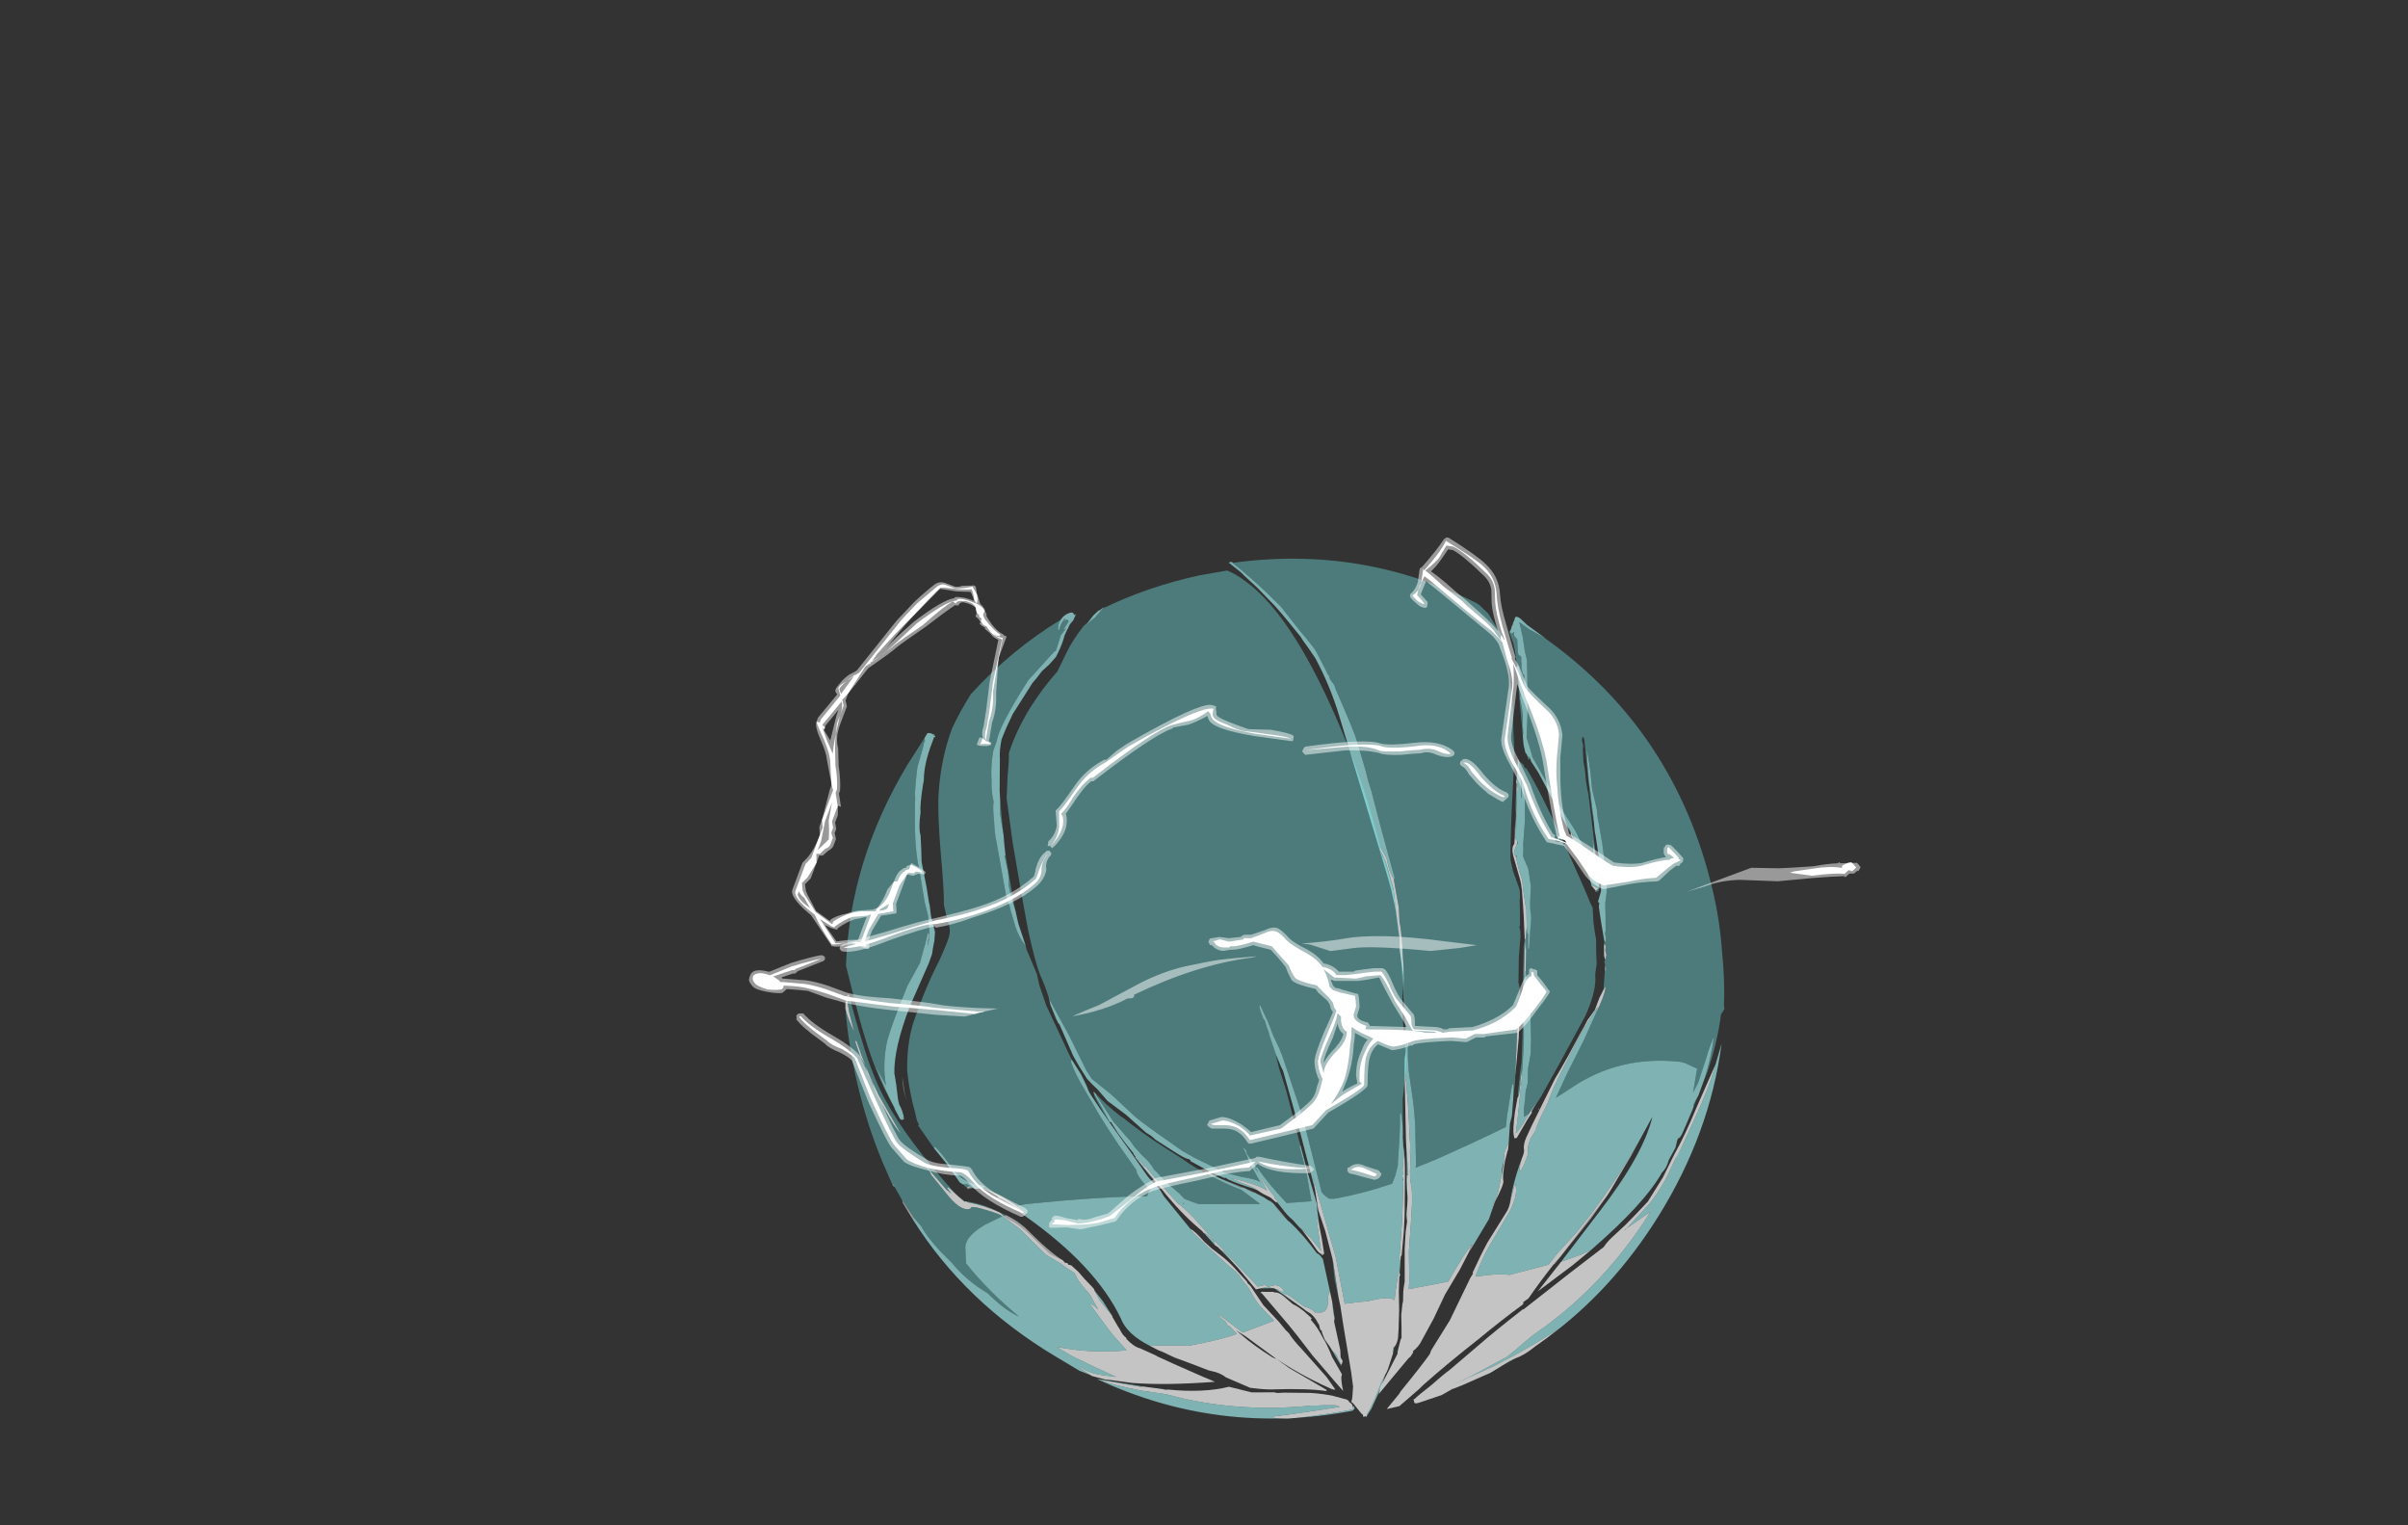 <?xml version="1.0" encoding="UTF-8" standalone="no"?>
<svg xmlns:ffdec="https://www.free-decompiler.com/flash" xmlns:xlink="http://www.w3.org/1999/xlink" ffdec:objectType="frame" height="462.65px" width="730.45px" xmlns="http://www.w3.org/2000/svg">
  <rect width="100%" height="100%" fill="#333333" stroke="none"/>
  <g transform="matrix(1.0, 0.0, 0.0, 1.0, 387.35, 415.65)">
    <use ffdec:characterId="2230" height="194.25" transform="matrix(1.152, -0.29, 0.29, 1.152, -151.194, -181.897)" width="102.9" xlink:href="#sprite0"/>
    <use ffdec:characterId="2231" height="34.5" transform="matrix(7, -1.56, 1.56, 7, -141.466, -212.271)" width="15.05" xlink:href="#shape1"/>
    <use ffdec:characterId="2232" height="35.7" transform="matrix(7, -1.561, 1.561, 7, -24.805, -242.777)" width="13.5" xlink:href="#shape2"/>
    <use ffdec:characterId="2233" height="36.4" transform="matrix(6.987, -1.522, 1.522, 6.987, -95.506, -225.466)" width="15.5" xlink:href="#shape3"/>
    <use ffdec:characterId="2234" height="31.45" transform="matrix(6.985, -1.624, 1.624, 6.985, -17.697, -207.618)" width="18.4" xlink:href="#shape4"/>
    <use ffdec:characterId="2842" height="2.6" transform="matrix(-1.189, 3.179, 18.718, 7.0, -120.234, -248.707)" width="34.65" xlink:href="#shape5"/>
    <use ffdec:characterId="2249" height="14.1" transform="matrix(6.928, 1, -1, 6.928, 42.743, -253.901)" width="13.4" xlink:href="#shape6"/>
    <use ffdec:characterId="2843" height="9.35" transform="matrix(7.0, 0.0, 0.0, 7.0, -21.15, -134.25)" width="14.85" xlink:href="#shape7"/>
    <use ffdec:characterId="2236" height="21.3" transform="matrix(-8.385, 7.353, 6.138, 7.0, 46.755, -301.305)" width="24.85" xlink:href="#shape8"/>
  </g>
  <defs>
    <g id="sprite0" transform="matrix(1.0, 0.0, 0.0, 1.0, 51.45, 86.45)">
      <use ffdec:characterId="2229" height="27.75" transform="matrix(7.0, 0.0, 0.0, 7.0, -51.45, -86.45)" width="14.7" xlink:href="#shape0"/>
    </g>
    <g id="shape0" transform="matrix(1.0, 0.0, 0.0, 1.0, 7.35, 12.35)">
      <path d="M-7.0 -3.6 L-7.0 -3.65 -6.9 -3.8 -6.85 -3.75 -6.9 -3.75 -6.95 -3.75 -7.0 -3.2 -7.0 -2.45 Q-7.1 -2.95 -7.1 -3.2 L-7.1 -3.35 -7.05 -3.55 -7.0 -3.6 M-4.85 4.2 L-4.75 4.35 -4.6 4.55 -4.55 4.55 -4.5 4.6 Q-3.95 4.85 -3.45 5.25 L-3.35 5.4 -3.15 5.6 Q-2.85 5.85 -2.55 6.35 L-2.05 7.15 -1.65 7.5 -1.6 7.6 -1.5 7.65 -1.5 7.7 -1.4 7.75 -1.2 8.05 -1.05 8.35 -0.85 8.7 -0.8 8.8 -0.8 8.85 -0.7 9.25 -0.4 9.9 -0.4 9.95 -0.3 10.3 -0.25 10.45 Q-0.2 10.7 -0.1 10.8 L-0.1 10.85 Q0.1 11.2 0.3 11.3 L0.8 11.7 0.85 11.75 Q1.15 12.0 2.25 12.85 L2.65 13.15 Q0.9 12.85 -0.3 12.45 L-1.05 12.15 -1.2 12.1 -1.65 11.85 -1.7 11.8 Q-1.85 11.65 -2.0 11.45 L-1.95 11.45 Q-1.75 11.75 -1.05 12.0 L-0.8 12.1 Q-1.5 11.55 -2.2 10.95 L-2.65 10.5 Q-1.5 11.05 -0.2 11.25 L-0.3 11.05 Q-0.55 10.6 -0.65 10.35 L-1.1 9.25 Q-0.95 9.35 -0.85 9.55 L-0.85 9.5 -0.95 9.15 Q-0.95 9.05 -1.05 8.85 L-1.2 8.55 -1.3 8.3 -1.35 8.05 -1.55 7.85 -1.75 7.6 -2.2 7.15 -2.9 6.0 -3.15 5.7 Q-3.25 5.55 -3.4 5.4 L-3.5 5.3 Q-3.95 5.0 -4.25 4.85 L-4.4 4.8 Q-4.45 4.85 -4.5 4.85 -4.85 4.85 -5.2 4.05 L-5.55 3.3 Q-5.55 3.15 -5.7 2.9 L-5.65 2.9 -5.6 2.95 -5.6 3.05 -5.15 3.95 -5.0 4.15 -5.1 3.9 -5.05 3.9 -4.85 4.2 M-7.0 -2.1 Q-6.95 -1.65 -6.95 -1.55 L-6.85 -0.8 -6.7 0.0 Q-6.55 0.55 -6.25 1.6 -6.45 1.2 -6.6 0.6 -6.8 -0.05 -6.8 -0.45 L-6.9 -0.85 -6.9 -1.15 -7.0 -1.5 -7.05 -2.1 -7.0 -2.1 M-4.35 4.75 L-4.35 4.75 M-0.15 10.8 L-0.15 10.8 M7.3 15.25 L7.3 15.35 7.2 15.35 6.5 15.3 5.55 15.2 Q4.75 15.1 4.4 14.95 L4.4 14.9 5.3 15.0 6.3 15.1 6.85 15.15 6.7 15.05 6.3 14.95 6.05 14.9 5.85 14.85 Q3.1 14.45 0.8 13.15 L-0.05 12.8 Q-1.0 12.35 -1.35 12.1 L-1.3 12.1 0.05 12.7 0.0 12.65 0.75 12.95 0.85 13.0 0.9 13.0 Q2.15 13.45 3.1 13.45 L3.85 13.85 4.65 14.05 4.75 14.1 5.0 14.15 5.95 14.4 Q6.4 14.55 6.7 14.7 L7.15 14.95 7.2 15.0 7.2 15.05 7.25 15.1 Q7.3 15.15 7.3 15.2 L7.3 15.25 M6.85 15.0 L6.85 15.0" fill="#ffffff" fill-opacity="0.71" fill-rule="evenodd" stroke="none"/>
      <path d="M-3.25 5.4 Q-2.95 5.65 -2.7 6.0 -2.05 7.1 -1.65 7.5 L-1.6 7.6 -1.65 7.5 -2.05 7.15 -2.55 6.35 Q-2.85 5.85 -3.15 5.6 L-3.35 5.4 -3.25 5.4 M-6.6 4.7 L-6.8 4.05 -6.8 3.95 -6.95 3.4 -7.0 3.35 -6.95 3.3 -6.95 3.4 -6.8 3.95 -6.55 4.65 -6.6 4.7" fill="#ffffff" fill-opacity="0.533" fill-rule="evenodd" stroke="none"/>
      <path d="M-3.25 -5.85 L-3.25 -5.4 -3.25 -5.85 M-5.95 -0.55 L-6.0 -0.2 -6.0 -0.05 -5.95 -0.55 M-6.05 0.35 L-6.05 0.55 -6.05 0.35 M-6.0 1.0 L-6.0 1.1 -6.05 1.1 -6.0 1.0 M-6.3 0.4 L-6.35 0.2 Q-6.7 -1.15 -6.7 -3.4 L-6.7 -4.85 Q-5.65 -8.5 -2.75 -11.4 L-1.9 -12.2 -1.9 -12.1 -1.95 -12.05 -2.05 -11.85 -2.4 -11.25 Q-2.6 -10.75 -2.75 -10.25 L-2.75 -10.2 Q-3.25 -8.45 -3.25 -7.6 L-3.35 -6.4 -3.35 -5.9 -3.45 -5.3 Q-3.5 -5.05 -3.65 -4.8 L-3.55 -5.05 Q-3.45 -5.2 -3.5 -5.3 -3.65 -5.0 -4.0 -4.4 L-4.05 -4.3 -4.7 -3.6 Q-5.55 -2.45 -5.9 -1.85 -6.3 -1.05 -6.35 -0.25 L-6.55 -1.05 -6.4 -0.1 -6.3 0.4 M-7.0 -3.6 L-7.0 -3.65 -7.0 -3.6 M-6.9 -3.8 L-6.85 -3.8 -6.85 -3.75 -6.85 -3.7 Q-6.85 -2.8 -6.8 -2.05 -6.75 -0.7 -6.5 0.25 -6.1 1.85 -4.85 4.2 L-5.05 3.9 -5.1 3.9 -5.0 4.15 -5.15 3.95 -5.6 3.05 -5.6 2.95 -5.65 2.9 -5.7 2.9 Q-5.55 3.15 -5.55 3.3 L-5.2 4.05 Q-4.85 4.85 -4.5 4.85 -4.45 4.85 -4.4 4.8 L-4.25 4.85 Q-3.95 5.0 -3.5 5.3 L-3.4 5.4 -4.1 5.55 Q-4.95 5.8 -5.0 6.25 -5.1 6.7 -5.1 6.75 -4.55 7.95 -3.7 9.1 -4.15 8.75 -4.6 8.0 -5.25 7.35 -5.6 6.6 L-5.9 6.1 Q-6.3 5.35 -6.35 5.05 L-6.55 4.65 -6.8 3.95 -6.95 3.4 -6.95 3.3 -7.0 3.35 -7.1 2.75 Q-7.35 1.3 -7.35 -0.25 -7.35 -1.85 -7.1 -3.35 L-7.1 -3.2 Q-7.1 -2.95 -7.0 -2.45 L-7.0 -3.2 -6.95 -3.75 -6.9 -3.75 -6.85 -3.75 -6.9 -3.8 M-4.6 4.55 L-4.55 4.55 Q-3.95 4.8 -3.45 5.25 L-3.25 5.4 -3.35 5.4 -3.45 5.25 Q-3.95 4.85 -4.5 4.6 L-4.55 4.55 -4.6 4.55 M-7.0 -2.1 L-7.05 -2.1 -7.0 -1.5 -6.9 -1.15 -6.9 -0.85 -6.8 -0.45 Q-6.8 -0.05 -6.6 0.6 -6.45 1.2 -6.25 1.6 -6.55 0.55 -6.7 0.0 L-6.85 -0.8 -6.95 -1.55 Q-6.95 -1.65 -7.0 -2.1 M-4.35 4.75 L-4.35 4.75" fill="#7dffff" fill-opacity="0.353" fill-rule="evenodd" stroke="none"/>
      <path d="M-6.55 4.65 L-6.6 4.7 -6.55 4.65" fill="#7dffff" fill-opacity="0.533" fill-rule="evenodd" stroke="none"/>
      <path d="M-1.9 -12.2 L-1.75 -12.35 -1.7 -12.35 -1.6 -12.3 -1.55 -12.25 -1.5 -12.25 -1.55 -12.2 -1.5 -12.2 -1.5 -12.15 -1.55 -12.15 -1.65 -12.0 Q-2.15 -11.3 -2.3 -10.7 L-2.35 -10.6 Q-2.65 -9.9 -2.7 -9.6 -2.9 -9.1 -2.9 -8.85 L-2.9 -8.8 -3.0 -8.3 -3.1 -7.85 -3.15 -6.9 -3.2 -6.35 -3.2 -6.25 -3.25 -5.85 -3.25 -5.4 -3.25 -5.25 Q-3.3 -5.1 -3.35 -4.95 -3.45 -4.75 -3.55 -4.5 L-3.75 -4.2 -4.8 -2.85 Q-5.75 -1.5 -5.95 -0.6 L-5.95 -0.55 -6.0 -0.05 -6.05 0.35 -6.05 0.55 Q-6.0 0.7 -6.0 0.9 L-6.0 1.0 -6.05 1.1 -6.1 1.1 -6.15 1.05 -6.25 0.65 -6.25 0.6 -6.3 0.4 -6.4 -0.1 -6.55 -1.05 -6.35 -0.25 Q-6.3 -1.05 -5.9 -1.85 -5.55 -2.45 -4.7 -3.6 L-4.05 -4.3 -4.0 -4.4 Q-3.65 -5.0 -3.5 -5.3 -3.45 -5.2 -3.55 -5.05 L-3.65 -4.8 Q-3.5 -5.05 -3.45 -5.3 L-3.35 -5.9 -3.35 -6.4 -3.25 -7.6 Q-3.25 -8.45 -2.75 -10.2 L-2.75 -10.25 Q-2.6 -10.75 -2.4 -11.25 L-2.05 -11.85 -1.95 -12.05 -1.9 -12.1 -1.9 -12.2 M-0.8 8.85 L-0.6 9.3 -0.4 9.9 -0.4 9.95 -0.4 9.9 -0.7 9.25 -0.8 8.85 M-1.7 11.8 L-2.05 11.55 -2.75 10.85 Q-5.5 8.1 -6.6 4.7 L-6.55 4.65 -6.35 5.05 Q-6.3 5.35 -5.9 6.1 L-5.6 6.6 Q-5.25 7.35 -4.6 8.0 -4.15 8.75 -3.7 9.1 -4.55 7.95 -5.1 6.75 -5.1 6.7 -5.0 6.25 -4.95 5.8 -4.1 5.55 L-3.4 5.4 Q-3.25 5.55 -3.15 5.7 L-2.9 6.0 -2.2 7.15 -1.75 7.6 -1.55 7.85 -1.35 8.05 -1.3 8.3 -1.2 8.55 -1.05 8.85 Q-0.95 9.05 -0.95 9.15 L-0.85 9.5 -0.85 9.55 Q-0.95 9.35 -1.1 9.25 L-0.65 10.35 Q-0.55 10.6 -0.3 11.05 L-0.2 11.25 Q-1.5 11.05 -2.65 10.5 L-2.2 10.95 Q-1.5 11.55 -0.8 12.1 L-1.05 12.0 Q-1.75 11.75 -1.95 11.45 L-2.0 11.45 Q-1.85 11.65 -1.7 11.8 M0.0 12.65 L0.05 12.7 -1.3 12.1 -1.35 12.1 Q-1.0 12.35 -0.05 12.8 L0.8 13.15 Q3.1 14.45 5.85 14.85 L6.05 14.9 6.3 14.95 6.7 15.05 6.85 15.15 6.3 15.1 5.3 15.0 4.4 14.9 4.4 14.95 Q4.75 15.1 5.55 15.2 L6.5 15.3 7.2 15.35 7.3 15.35 7.3 15.25 7.35 15.25 7.35 15.35 7.25 15.4 Q2.3 15.1 -1.5 12.0 L-0.35 12.5 0.0 12.65 M-0.15 10.8 L-0.15 10.8 M7.25 15.1 L7.2 15.05 7.2 15.0 7.25 15.1 M6.85 15.0 L6.85 15.0" fill="#adffff" fill-opacity="0.624" fill-rule="evenodd" stroke="none"/>
    </g>
    <g id="shape1" transform="matrix(1.0, 0.0, 0.0, 1.0, 7.0, 17.8)">
      <path d="M3.55 8.75 Q3.7 8.85 4.0 9.4 L4.25 9.75 4.5 10.05 Q4.8 10.4 5.0 10.75 L5.4 11.45 5.4 11.5 5.5 11.65 5.85 12.55 6.35 13.4 6.55 13.8 6.65 13.95 Q6.75 14.25 7.05 14.75 L7.8 16.1 8.05 16.7 8.0 16.7 7.9 16.65 Q7.15 16.1 6.4 15.4 L5.9 14.9 4.85 13.7 4.5 13.35 4.65 13.55 Q5.05 14.1 5.75 14.8 L5.9 14.9 6.35 15.4 7.7 16.65 7.65 16.65 7.7 16.7 Q6.95 16.4 5.35 16.1 4.95 16.0 4.55 15.85 L3.65 15.2 Q3.45 14.95 3.1 14.8 L3.0 14.75 Q2.25 14.25 1.7 13.9 L1.25 13.55 1.1 13.45 0.8 13.2 Q1.45 13.3 2.4 13.55 3.85 13.6 4.5 13.5 L4.25 13.1 4.2 13.1 4.15 12.9 Q3.95 12.7 3.9 12.5 L4.45 13.15 4.75 13.5 6.15 13.3 5.7 12.55 Q5.6 12.4 5.4 11.7 L5.25 11.4 Q5.15 11.2 5.15 11.15 L5.1 11.05 5.05 11.0 5.05 10.95 5.0 10.9 4.7 10.5 4.1 9.65 3.55 8.8 3.55 8.75 M-4.1 5.7 L-4.1 5.65 -4.3 5.45 -4.45 5.3 -4.6 5.2 -4.75 5.15 -4.65 5.15 Q-4.3 5.35 -3.9 5.7 L-3.4 6.2 Q-3.2 6.45 -3.1 6.65 L-3.55 6.2 Q-3.85 5.85 -4.0 5.75 L-4.1 5.7 M-5.3 5.0 L-5.25 4.95 -5.15 4.95 -5.15 5.0 -5.3 5.0" fill="#ffffff" fill-opacity="0.71" fill-rule="evenodd" stroke="none"/>
      <path d="M-3.15 6.7 L-3.55 6.25 -3.55 6.2 -3.1 6.65 -3.15 6.7" fill="#ffffff" fill-opacity="0.533" fill-rule="evenodd" stroke="none"/>
      <path d="M-3.55 6.2 L-4.1 5.7 -4.0 5.75 Q-3.85 5.85 -3.55 6.2 M-4.3 5.45 L-4.6 5.2 -4.45 5.3 -4.3 5.45 M-5.05 5.05 L-5.3 5.05 -5.3 5.0 -5.15 5.0 -5.05 5.05 M-7.0 0.8 Q-7.05 0.3 -6.95 -0.2 L-7.0 0.55 -7.0 0.8 M-7.0 1.3 L-7.0 1.3" fill="#ffffff" fill-opacity="0.353" fill-rule="evenodd" stroke="none"/>
      <path d="M4.3 -17.45 L4.0 -17.2 3.95 -17.1 4.15 -17.35 4.3 -17.45 M-0.3 -11.1 Q-0.45 -10.2 -0.55 -9.2 L-0.5 -10.1 -0.45 -10.35 Q-0.35 -10.75 -0.35 -10.8 L-0.3 -11.1 M-0.65 -8.4 Q-0.7 -7.35 -0.75 -6.25 L-0.75 -5.65 -0.75 -6.0 -0.8 -6.6 -0.8 -7.1 -0.75 -7.3 -0.7 -7.7 -0.7 -8.4 -0.65 -8.35 -0.65 -8.4 M-0.65 -4.45 L-0.65 -4.3 -0.45 -3.2 -0.45 -2.7 -0.35 -1.8 0.05 0.0 Q0.1 0.25 0.2 0.65 L0.15 0.75 Q0.2 1.25 0.45 2.0 L0.85 3.25 Q1.0 3.7 1.35 4.6 L1.85 5.8 1.85 5.9 Q1.85 6.05 2.05 6.45 L2.25 6.75 2.15 6.85 2.05 7.0 Q0.3 6.6 -3.05 6.2 L-3.4 6.2 -3.9 5.7 Q-4.3 5.35 -4.65 5.15 L-4.55 5.1 -4.7 5.0 Q-5.35 4.8 -5.7 4.15 -6.0 3.35 -6.25 3.0 L-6.3 3.05 -6.75 1.95 -6.7 1.95 -6.75 1.75 -6.75 1.4 Q-6.8 0.55 -6.7 -0.35 L-6.65 -0.6 Q-6.4 -1.65 -5.95 -2.4 -5.15 -3.7 -4.35 -4.65 L-3.95 -5.2 Q-3.7 -5.55 -3.65 -5.75 -3.6 -5.95 -3.65 -6.35 L-3.65 -6.9 Q-3.5 -7.55 -3.3 -9.1 -3.1 -10.55 -2.9 -11.35 -2.5 -12.85 -1.7 -14.1 -1.2 -14.75 -0.6 -15.35 1.45 -16.8 3.8 -17.6 3.6 -17.4 3.6 -17.2 L3.65 -17.2 Q3.7 -17.35 3.85 -17.5 L4.05 -17.55 4.1 -17.5 4.1 -17.45 3.8 -17.15 3.95 -17.2 3.65 -16.95 3.45 -16.6 3.3 -16.35 3.25 -16.35 1.9 -15.4 Q0.25 -13.75 0.05 -13.2 L-0.2 -12.8 Q-0.45 -12.2 -0.55 -11.55 -0.65 -11.2 -0.65 -10.7 -0.75 -10.45 -0.8 -9.95 -0.9 -9.4 -0.9 -9.05 L-1.0 -6.7 -0.95 -6.25 -0.95 -6.1 -0.9 -5.35 Q-0.85 -4.85 -0.65 -4.45 M2.65 6.85 L2.75 7.15 2.65 6.85 M-5.3 5.0 L-5.45 4.8 -5.25 4.85 Q-5.2 4.9 -5.15 4.95 L-5.25 4.95 -5.3 5.0 M3.85 -17.5 L3.95 -17.6 4.0 -17.6 3.95 -17.55 3.85 -17.5 M-0.8 -5.9 L-0.8 -5.9" fill="#7dffff" fill-opacity="0.353" fill-rule="evenodd" stroke="none"/>
      <path d="M3.8 -17.6 Q4.0 -17.8 4.3 -17.8 L4.4 -17.75 4.35 -17.75 4.4 -17.7 4.4 -17.65 4.45 -17.7 4.45 -17.65 4.3 -17.45 4.15 -17.35 3.95 -17.1 3.8 -16.9 3.75 -16.8 Q3.55 -16.45 3.25 -16.1 L2.9 -15.85 2.55 -15.65 2.25 -15.4 2.05 -15.25 0.95 -14.15 Q0.55 -13.65 0.25 -13.2 0.05 -12.75 0.0 -12.4 L-0.3 -11.1 -0.35 -10.8 Q-0.35 -10.75 -0.45 -10.35 L-0.5 -10.1 -0.55 -9.2 -0.6 -8.85 -0.65 -8.4 -0.65 -8.35 -0.7 -8.4 -0.7 -7.7 -0.75 -7.3 -0.8 -7.1 -0.8 -6.6 -0.75 -6.0 -0.75 -5.65 -0.75 -5.55 -0.75 -5.45 -0.65 -4.45 Q-0.85 -4.85 -0.9 -5.35 L-0.95 -6.1 -0.95 -6.25 -1.0 -6.7 -0.9 -9.05 Q-0.9 -9.4 -0.8 -9.95 -0.75 -10.45 -0.65 -10.7 -0.65 -11.2 -0.55 -11.55 -0.45 -12.2 -0.2 -12.8 L0.05 -13.2 Q0.25 -13.75 1.9 -15.4 L3.25 -16.35 3.3 -16.35 3.45 -16.6 3.65 -16.95 3.95 -17.2 3.8 -17.15 4.1 -17.45 4.1 -17.5 4.05 -17.55 3.85 -17.5 Q3.7 -17.35 3.65 -17.2 L3.6 -17.2 Q3.6 -17.4 3.8 -17.6 M0.2 0.65 L0.45 1.35 Q0.6 1.95 0.6 2.05 0.6 2.25 1.8 5.05 L2.25 6.15 2.3 6.25 2.65 6.85 2.75 7.15 3.55 8.75 3.55 8.8 4.1 9.65 4.7 10.5 5.0 10.9 5.05 10.95 5.05 11.0 5.1 11.05 5.15 11.15 Q5.15 11.2 5.25 11.4 L5.4 11.7 Q5.6 12.4 5.7 12.55 L6.15 13.3 4.75 13.5 4.45 13.15 3.9 12.5 Q3.95 12.7 4.15 12.9 L4.2 13.1 4.25 13.1 4.5 13.5 Q3.85 13.6 2.4 13.55 1.45 13.3 0.8 13.2 -0.05 12.5 -0.15 11.8 -0.7 9.4 -3.15 6.7 L-3.1 6.65 Q-3.2 6.45 -3.4 6.2 L-3.05 6.2 Q0.3 6.6 2.05 7.0 L2.15 6.85 2.25 6.75 2.05 6.45 Q1.85 6.05 1.85 5.9 L1.85 5.8 1.35 4.6 Q1.0 3.7 0.85 3.25 L0.45 2.0 Q0.2 1.25 0.15 0.75 L0.2 0.65 M-4.75 5.15 L-5.0 5.1 -5.05 5.05 -5.15 5.0 -5.15 4.95 Q-5.2 4.9 -5.25 4.85 L-5.45 4.8 -5.55 4.7 -5.9 3.85 -6.3 3.05 -6.25 3.0 Q-6.0 3.35 -5.7 4.15 -5.35 4.8 -4.7 5.0 L-4.55 5.1 -4.65 5.15 -4.75 5.15 M3.85 -17.5 L3.95 -17.55 4.0 -17.6 3.95 -17.6 3.85 -17.5 M-0.8 -5.9 L-0.8 -5.9" fill="#adffff" fill-opacity="0.624" fill-rule="evenodd" stroke="none"/>
    </g>
    <g id="shape2" transform="matrix(1.0, 0.0, 0.0, 1.0, 8.95, 18.2)">
      <path d="M-0.05 7.25 L-0.1 7.35 -0.05 7.3 -0.05 7.25 M-1.0 8.15 L-1.0 8.15 M-3.75 12.2 L-3.7 12.25 -3.95 12.5 -3.75 12.2" fill="#ffffff" fill-opacity="0.533" fill-rule="evenodd" stroke="none"/>
      <path d="M-3.6 -3.65 L-3.6 -3.6 -3.65 -2.4 -3.75 -1.8 Q-3.75 -1.15 -4.2 1.15 L-4.1 0.5 -4.05 -0.1 -4.0 -0.65 -3.9 -1.1 -3.9 -1.2 -3.8 -2.3 -3.7 -3.2 -3.75 -4.05 Q-3.75 -4.25 -3.8 -4.55 L-3.9 -5.0 -3.85 -5.05 -3.7 -4.55 -3.7 -4.05 Q-3.65 -3.75 -3.6 -3.65 M-0.4 5.65 L0.1 3.8 0.4 2.85 0.55 2.35 Q0.45 2.8 0.1 4.1 L-0.35 5.5 -0.4 5.65 M-0.1 7.35 L-0.3 7.55 -0.9 8.2 -1.0 8.2 -1.0 8.15 -1.0 8.05 Q-1.0 7.85 -0.75 7.15 L-0.5 6.55 -0.45 6.5 -0.4 6.4 -0.25 6.0 -0.25 5.95 -0.1 5.55 -0.05 5.45 -0.1 5.65 -0.7 7.45 -0.9 8.0 Q-0.65 7.85 -0.3 7.45 L-0.15 7.3 0.25 6.9 -0.05 7.25 -0.05 7.3 -0.1 7.35 M1.25 0.1 Q1.45 -0.95 1.55 -1.7 1.65 -2.25 1.6 -2.65 L1.55 -3.5 Q1.55 -3.85 1.7 -3.95 L1.8 -4.25 2.05 -5.1 2.2 -5.75 2.1 -5.2 1.8 -4.15 1.85 -4.05 1.8 -3.9 Q1.75 -3.85 1.65 -3.7 L1.6 -3.55 Q1.6 -3.5 1.65 -3.45 L1.65 -3.35 1.65 -3.25 Q1.65 -2.7 1.7 -2.4 L1.65 -2.0 1.6 -1.3 1.6 -1.15 1.45 -0.4 Q1.3 0.0 1.2 0.6 L1.0 1.4 Q0.9 1.5 0.85 1.75 L1.15 0.55 1.3 0.05 1.25 0.1 M2.35 -6.4 L2.35 -6.5 2.45 -6.75 2.4 -6.6 2.35 -6.15 2.25 -6.0 2.35 -6.4 M4.55 -1.45 L4.55 -1.45 M4.45 -1.1 L4.45 -1.1 M-4.95 4.55 L-4.95 4.85 -5.05 5.55 Q-5.05 5.7 -5.35 7.4 L-5.35 7.45 -5.45 7.85 -5.45 7.95 -5.55 8.35 Q-5.7 8.85 -5.7 9.25 L-5.7 9.3 -5.75 9.6 Q-5.75 9.75 -6.4 11.9 L-6.65 13.1 -6.75 13.45 -5.05 13.5 Q-4.25 12.6 -3.75 12.2 L-3.95 12.5 -4.45 13.1 -5.3 14.0 -6.0 14.9 -6.7 15.7 Q-6.85 15.9 -7.15 16.05 L-7.15 16.1 -7.3 16.25 -7.4 16.3 -8.5 17.15 -8.95 17.5 -8.8 17.2 -7.8 16.0 -7.8 15.95 -7.55 15.45 -7.5 15.4 -7.4 14.95 -7.3 14.45 -7.15 14.0 -7.1 13.9 -7.0 13.5 -6.95 13.35 -6.85 13.1 -6.55 11.75 -6.35 11.05 -6.2 10.65 -6.15 10.35 -5.95 9.65 -5.95 9.6 -5.9 9.3 -5.8 8.8 -5.8 8.75 -5.75 8.75 -5.65 8.25 -5.55 7.6 -5.5 7.3 -4.95 4.55 M-2.4 10.65 L-2.5 10.8 -2.55 10.8 Q-2.2 10.45 -1.95 9.75 L-1.9 9.7 -1.65 9.05 -1.55 8.7 -1.45 8.55 -1.3 8.35 -1.3 8.4 -1.35 8.55 -1.4 8.65 -1.6 9.05 Q-1.85 9.65 -1.85 9.85 -1.85 10.0 -2.4 10.65" fill="#ffffff" fill-opacity="0.71" fill-rule="evenodd" stroke="none"/>
      <path d="M-0.35 5.5 L-0.4 5.65 -0.35 5.5 M2.85 -6.95 L2.85 -7.0 2.9 -6.95 2.85 -6.95 M-0.05 7.25 L-0.05 7.3 -0.05 7.25 M0.35 7.1 L0.35 7.1" fill="#ffffff" fill-opacity="0.353" fill-rule="evenodd" stroke="none"/>
      <path d="M-7.35 -18.15 Q-6.6 -17.25 -5.75 -15.9 L-5.2 -14.75 Q-4.75 -13.9 -4.7 -13.7 L-4.45 -12.75 -4.45 -12.7 -4.4 -12.6 -4.4 -12.5 -4.35 -12.35 Q-4.25 -12.2 -4.25 -12.0 -3.85 -9.95 -3.85 -9.65 L-3.8 -8.95 Q-3.75 -8.35 -3.75 -7.95 L-3.75 -7.9 Q-3.7 -7.45 -3.7 -7.15 L-3.65 -5.75 -3.55 -3.65 -3.6 -3.6 -3.6 -3.65 Q-3.65 -3.75 -3.7 -4.05 L-3.7 -4.55 -3.85 -5.05 -3.9 -5.0 -3.8 -4.55 Q-3.75 -4.25 -3.75 -4.05 L-3.7 -3.2 -3.8 -2.3 -3.8 -3.2 Q-3.8 -3.55 -4.05 -6.8 L-4.35 -10.9 Q-4.45 -12.2 -4.8 -13.45 L-5.0 -13.95 Q-5.2 -14.4 -5.2 -14.45 L-5.6 -15.25 Q-5.8 -15.65 -6.0 -16.0 L-6.55 -16.9 -7.0 -17.55 Q-7.0 -17.6 -7.5 -18.2 L-7.35 -18.2 -7.35 -18.15 M-4.7 3.65 Q-4.55 3.2 -4.5 3.25 -4.65 3.7 -4.75 4.5 L-4.85 5.8 Q-4.95 6.7 -5.05 7.1 L-5.3 8.35 -5.35 8.5 -4.45 8.35 Q-2.7 8.0 -1.25 7.65 L-1.1 7.2 -0.6 5.95 -0.55 5.95 -0.55 6.0 -0.7 6.6 -0.9 7.25 -1.05 7.55 -1.3 8.4 -1.3 8.35 -1.45 8.55 -1.55 8.7 -1.65 9.05 Q-1.8 9.3 -1.85 9.55 L-1.9 9.7 -1.95 9.75 Q-2.2 10.45 -2.55 10.8 L-2.5 10.8 -2.4 10.65 -2.8 11.3 -3.7 12.25 -3.75 12.2 Q-4.25 12.6 -5.05 13.5 L-6.75 13.45 -6.65 13.1 -6.4 11.9 Q-5.75 9.75 -5.75 9.6 L-5.7 9.3 -5.7 9.25 Q-5.7 8.85 -5.55 8.35 L-5.45 7.95 -5.45 7.85 -5.35 7.45 -5.35 7.4 Q-5.05 5.7 -5.05 5.55 L-4.95 4.85 -4.95 4.55 -4.8 3.9 -4.7 3.65 M2.65 -7.4 L2.65 -7.35 2.55 -6.45 2.5 -6.2 2.4 -5.75 2.45 -5.85 2.65 -6.8 2.7 -6.65 2.6 -6.1 2.55 -5.7 2.35 -4.8 2.05 -3.8 2.05 -3.75 1.95 -3.35 2.05 -2.8 2.0 -2.05 Q1.75 -1.2 1.75 -1.0 1.75 -0.8 1.65 -0.5 L1.6 -0.35 1.35 0.5 1.3 0.5 1.45 -0.15 1.4 -0.1 1.45 -0.4 1.6 -1.15 1.6 -1.3 1.65 -2.0 1.7 -2.4 Q1.65 -2.7 1.65 -3.25 L1.65 -3.35 1.7 -3.45 1.65 -3.45 Q1.6 -3.5 1.6 -3.55 L1.65 -3.7 Q1.75 -3.85 1.8 -3.9 L1.85 -3.95 1.85 -4.05 1.8 -4.15 2.1 -5.2 2.2 -5.75 2.25 -6.0 2.35 -6.15 2.4 -6.6 2.45 -6.75 2.6 -7.3 2.65 -7.4 M0.45 3.3 L0.45 3.25 Q0.45 3.1 0.65 2.35 L0.7 2.2 0.85 1.75 Q0.9 1.5 1.0 1.4 L1.0 1.3 Q1.0 1.7 0.85 2.35 0.7 2.95 0.7 3.3 L0.7 3.15 Q0.8 2.85 0.9 2.75 L0.6 4.25 0.45 4.85 0.2 5.45 0.05 6.05 -0.1 6.35 -0.15 6.5 Q-0.15 6.55 -0.35 7.1 L-0.4 7.4 -0.15 7.3 -0.3 7.45 Q-0.65 7.85 -0.9 8.0 L-0.7 7.45 -0.1 5.65 -0.05 5.45 Q0.45 3.8 0.45 3.3 M0.6 3.7 L0.6 3.7 M-5.75 8.75 L-5.8 8.75 -5.75 8.75 M-5.8 8.8 L-5.9 9.3 -5.95 9.6 -5.95 9.65 -6.15 10.35 -6.2 10.65 -5.8 8.95 -5.8 8.8 M-1.35 8.55 L-1.4 8.6 -1.4 8.65 -1.35 8.55" fill="#adffff" fill-opacity="0.624" fill-rule="evenodd" stroke="none"/>
      <path d="M-7.35 -18.15 Q-1.85 -17.7 2.35 -14.25 L2.45 -14.15 2.75 -13.7 2.9 -13.25 3.05 -12.85 Q3.2 -12.4 3.2 -12.05 L2.95 -10.05 Q2.95 -9.8 2.7 -8.6 L2.55 -7.75 2.55 -7.7 1.9 -5.35 Q1.4 -3.45 1.4 -3.3 L1.4 -2.85 1.5 -2.05 Q1.5 -1.85 1.4 -1.55 L1.3 -1.05 1.2 -0.6 1.2 -0.55 1.15 -0.5 1.15 -0.3 1.1 -0.05 0.85 0.75 0.6 1.8 0.6 2.05 0.55 2.35 0.4 2.85 0.1 3.8 -0.4 5.65 -0.45 5.85 -0.7 6.6 -0.55 6.0 -0.55 5.95 -0.6 5.95 -1.1 7.2 -1.25 7.65 Q-2.7 8.0 -4.45 8.35 L-5.35 8.5 -5.3 8.35 -5.05 7.1 Q-4.95 6.7 -4.85 5.8 L-4.75 4.5 Q-4.65 3.7 -4.5 3.25 -4.55 3.2 -4.7 3.65 L-4.7 3.55 -4.55 2.85 -4.55 2.9 -4.5 2.75 -4.5 2.7 Q-4.25 1.15 -4.05 -0.1 L-4.1 0.5 -4.2 1.15 Q-3.75 -1.15 -3.75 -1.8 L-3.65 -2.4 -3.6 -3.6 -3.6 -3.65 -3.6 -3.6 -3.55 -3.65 -3.65 -5.75 -3.7 -7.15 Q-3.7 -7.45 -3.75 -7.9 L-3.75 -7.95 Q-3.75 -8.35 -3.8 -8.95 L-3.85 -9.65 Q-3.85 -9.95 -4.25 -12.0 -4.25 -12.2 -4.35 -12.35 L-4.4 -12.5 -4.4 -12.6 -4.45 -12.7 -4.45 -12.75 -4.7 -13.7 Q-4.75 -13.9 -5.2 -14.75 L-5.75 -15.9 Q-6.6 -17.25 -7.35 -18.15 M2.6 -7.3 L2.6 -7.4 2.65 -7.4 2.6 -7.3 M2.65 -7.35 L2.8 -7.15 2.85 -6.95 2.9 -6.95 Q3.25 -5.95 3.75 -3.6 4.2 -1.45 4.3 -0.8 L4.35 -0.6 4.25 0.0 Q4.2 0.5 4.2 0.75 L4.1 1.2 4.0 1.75 3.85 2.15 3.8 2.4 Q3.65 3.0 3.05 3.8 L1.7 5.35 0.5 6.7 -0.05 7.25 0.25 6.9 -0.15 7.3 -0.4 7.4 -0.35 7.1 Q-0.15 6.55 -0.15 6.5 L-0.1 6.35 0.05 6.05 0.2 5.45 0.45 4.85 0.6 4.25 0.9 2.75 Q0.8 2.85 0.7 3.15 L0.7 3.3 Q0.7 2.95 0.85 2.35 1.0 1.7 1.0 1.3 L1.0 1.4 1.2 0.6 Q1.3 0.0 1.45 -0.4 L1.4 -0.1 1.45 -0.15 1.3 0.5 1.35 0.5 1.6 -0.35 1.65 -0.5 Q1.75 -0.8 1.75 -1.0 1.75 -1.2 2.0 -2.05 L2.05 -2.8 1.95 -3.35 2.05 -3.75 2.05 -3.8 2.35 -4.8 2.55 -5.7 2.6 -6.1 2.7 -6.65 2.65 -6.8 2.45 -5.85 2.4 -5.75 2.5 -6.2 2.55 -6.45 2.65 -7.35 M-0.45 6.5 L-0.45 6.4 -0.15 5.5 0.0 5.1 0.35 3.75 0.35 3.7 0.45 3.3 Q0.45 3.8 -0.05 5.45 L-0.1 5.55 -0.25 5.95 -0.25 6.0 -0.4 6.4 -0.45 6.5 M0.7 2.2 L1.15 0.35 1.25 0.1 1.3 0.05 1.15 0.55 0.85 1.75 0.7 2.2 M1.7 -3.95 L1.85 -4.55 Q2.0 -5.0 2.05 -5.2 2.05 -5.4 2.35 -6.4 L2.25 -6.0 2.2 -5.75 2.05 -5.1 1.8 -4.25 1.7 -3.95 M1.8 -3.9 L1.85 -4.05 1.85 -3.95 1.8 -3.9 M1.65 -3.45 L1.7 -3.45 1.65 -3.35 1.65 -3.45 M0.6 3.7 L0.6 3.7 M-3.9 -1.1 L-3.9 -1.2 -3.9 -1.1 M-1.05 7.55 L-0.9 7.25 -1.05 7.55 M-5.55 7.6 L-5.65 8.25 -5.75 8.75 -5.8 8.75 -5.55 7.6" fill="#7dffff" fill-opacity="0.353" fill-rule="evenodd" stroke="none"/>
    </g>
    <g id="shape3" transform="matrix(1.0, 0.0, 0.0, 1.0, 7.75, 18.2)">
      <path d="M1.55 11.05 L1.55 11.1 1.5 11.05 1.5 11.1 1.45 11.0 1.55 11.05 M1.5 11.25 L1.5 11.35 1.5 11.25 M-0.05 8.5 L0.4 9.35 0.15 8.95 -0.05 8.5" fill="#ffffff" fill-opacity="0.533" fill-rule="evenodd" stroke="none"/>
      <path d="M5.85 7.3 Q5.85 7.65 5.65 8.55 L5.4 9.65 Q5.3 10.15 5.1 10.85 L4.8 11.8 4.75 11.85 4.7 12.0 4.65 12.0 5.15 10.3 5.55 8.7 5.55 8.5 5.6 8.5 5.6 8.3 5.8 7.65 5.85 7.3 M4.5 12.7 L4.35 13.3 4.2 14.05 4.0 14.85 3.9 15.2 Q3.8 15.45 3.65 15.55 L3.6 15.55 3.55 15.75 3.55 15.8 3.2 16.4 2.8 16.9 Q2.25 17.75 1.95 18.05 L1.9 18.15 1.85 18.15 1.75 18.15 1.75 18.05 1.7 18.0 1.45 17.5 1.4 17.45 1.4 17.4 1.45 17.3 1.5 17.15 1.6 16.8 1.65 16.2 1.75 14.15 1.8 13.35 1.8 13.0 1.9 11.45 1.9 11.3 1.85 10.1 1.75 9.2 1.8 8.3 1.85 7.7 1.85 8.2 2.05 11.3 2.0 13.3 2.6 13.35 2.95 13.4 3.45 13.4 3.85 13.45 Q4.0 13.5 4.1 13.6 4.25 13.1 4.6 12.3 L4.55 12.45 4.55 12.6 4.5 12.7 M1.65 9.85 Q1.65 10.35 1.6 11.05 L1.55 11.05 1.45 11.0 Q1.35 10.9 1.3 10.75 L1.15 10.4 0.9 9.85 0.85 9.75 1.2 10.3 1.5 10.9 Q1.5 10.7 1.55 10.2 L1.6 9.55 1.65 9.55 1.65 9.85 M0.1 8.45 L0.1 8.5 0.05 8.45 -0.1 8.25 -0.15 8.2 -0.4 8.0 -0.6 7.8 -0.75 7.65 Q-0.8 7.6 -1.2 7.35 L-1.6 7.05 Q-0.55 7.55 -0.2 7.9 L-0.35 7.35 -0.3 7.35 -0.25 7.55 -0.05 8.0 0.05 8.2 0.05 8.3 0.15 8.45 0.15 8.5 0.1 8.45 M1.5 12.7 L1.5 13.1 1.45 13.55 1.45 13.8 1.4 13.95 1.4 15.15 1.35 15.45 1.35 15.5 1.4 15.65 1.35 15.75 1.3 15.8 1.3 15.75 1.25 15.6 1.2 15.35 1.05 15.1 1.0 14.95 0.85 14.6 0.8 14.3 0.8 14.2 0.75 14.15 0.75 13.95 0.7 13.8 Q0.65 13.6 0.5 13.4 L0.35 13.25 -0.45 12.35 Q-0.35 12.3 -0.1 12.6 L0.3 13.05 Q0.6 13.2 0.7 13.4 L0.75 13.4 0.95 13.45 Q1.2 13.45 1.3 13.15 1.35 12.8 1.5 12.65 L1.5 12.7 M-0.75 12.05 Q-0.8 12.0 -0.85 12.0 L-1.05 11.9 -0.7 11.9 Q-0.45 12.0 -0.4 12.25 -0.55 12.25 -0.65 12.1 L-0.75 12.05 M-1.35 11.9 L-1.55 11.9 -2.1 10.85 -2.25 10.6 -2.55 10.05 -2.65 9.95 -2.75 9.8 -2.85 9.7 -2.85 9.5 -3.15 9.1 -3.2 9.1 -3.25 9.0 Q-3.85 8.25 -4.4 7.2 L-4.55 6.9 -5.35 5.35 -5.35 5.3 -5.3 5.35 Q-5.25 5.55 -5.15 5.6 L-5.1 5.75 -4.95 5.9 -4.95 5.95 -4.65 6.5 -4.0 7.65 -3.9 7.75 -3.65 8.1 Q-3.45 8.4 -3.3 8.7 L-3.1 9.05 -2.5 10.05 -2.5 10.1 Q-2.1 10.7 -1.45 11.8 L-1.15 11.8 -1.05 11.85 -1.05 11.9 -1.35 11.9 M0.5 13.75 Q0.65 14.0 0.8 14.55 0.9 14.8 1.0 15.4 1.15 15.9 1.25 16.2 L1.2 16.3 Q1.15 16.5 1.15 16.85 L1.15 16.9 0.9 16.45 0.2 15.15 -0.25 14.2 -0.5 13.7 -1.35 12.1 -1.4 12.1 -1.35 12.05 -0.9 12.15 Q-0.85 12.15 -0.8 12.2 -0.65 12.2 -0.45 12.45 L-0.15 12.85 Q0.0 12.95 0.25 13.25 L0.5 13.6 0.45 13.65 0.5 13.75 M-3.35 15.9 L-3.35 15.9 M-4.25 15.3 L-4.25 15.3" fill="#ffffff" fill-opacity="0.71" fill-rule="evenodd" stroke="none"/>
      <path d="M-2.0 7.0 Q-1.55 7.3 -1.25 7.5 -0.65 7.9 -0.4 8.15 L-0.65 7.95 -0.7 7.9 -0.8 7.85 -1.0 7.7 -1.1 7.6 -1.2 7.55 -1.25 7.55 -2.0 7.0 M-0.2 8.35 L-0.15 8.35 -0.05 8.5 -0.2 8.35" fill="#ffffff" fill-opacity="0.353" fill-rule="evenodd" stroke="none"/>
      <path d="M-1.75 -17.7 Q0.3 -18.2 2.55 -18.2 L3.75 -18.15 Q4.1 -17.9 4.4 -17.55 5.8 -16.0 6.7 -12.15 7.6 -8.25 7.6 -4.6 L7.6 -4.85 7.65 -4.85 7.65 -4.7 7.75 -3.3 7.65 -2.1 7.55 -1.0 7.45 0.0 7.15 1.15 Q6.9 2.3 6.9 2.8 6.9 3.35 6.65 4.15 L6.25 5.35 5.9 7.0 5.9 6.95 5.95 6.75 6.0 6.5 6.05 6.05 6.05 5.9 Q6.0 5.9 6.0 5.95 5.9 6.5 5.5 7.85 L5.45 8.05 5.25 8.45 5.05 8.75 Q3.75 8.9 2.5 8.85 L2.3 8.8 Q2.1 8.6 2.05 8.45 L1.95 5.35 1.9 4.75 1.65 2.45 1.6 2.2 1.6 2.15 1.45 1.5 1.4 1.15 1.35 0.85 1.3 0.65 1.2 0.2 1.15 0.15 1.15 0.4 1.2 0.75 1.25 0.85 1.25 0.9 Q1.25 1.05 1.3 1.35 L1.3 1.5 1.4 2.35 1.4 2.85 1.5 3.95 1.6 6.5 1.65 7.5 1.6 6.45 1.6 6.35 1.55 6.35 1.6 7.5 1.55 8.7 1.55 8.75 0.5 8.6 Q-0.1 7.6 -0.4 6.85 L-0.45 6.85 -0.45 6.8 -0.7 6.2 -0.7 6.05 -0.8 5.9 Q-0.8 5.85 -0.8 5.95 L-0.75 6.1 Q-0.65 6.75 -0.55 7.0 L-0.4 7.5 -0.35 7.55 Q-0.5 7.35 -1.15 7.1 L-1.85 6.75 -2.2 6.45 -2.9 5.9 -3.35 5.5 -3.9 4.9 Q-4.65 4.1 -5.0 3.65 L-5.8 2.5 -6.45 1.7 -6.6 1.3 -7.0 -0.3 -7.5 -2.0 -7.45 -2.1 -7.5 -2.05 Q-7.55 -2.6 -7.65 -3.05 -7.75 -3.65 -7.75 -5.05 L-7.7 -6.55 -7.6 -8.8 -7.45 -10.7 -7.2 -11.65 Q-7.0 -12.25 -6.95 -12.55 -6.5 -13.35 -5.65 -14.25 -4.9 -15.0 -4.2 -15.5 L-3.65 -16.2 Q-3.3 -16.65 -2.7 -17.15 L-2.5 -17.25 -2.65 -17.15 -2.15 -17.4 -1.75 -17.7 M1.8 13.35 L1.8 12.2 1.9 11.3 1.9 11.45 1.8 13.0 1.8 13.35 M5.55 8.7 L5.5 8.7 5.55 8.65 5.55 8.55 5.6 8.5 5.55 8.5 5.55 8.7 M-4.5 4.6 L-4.7 4.4 -4.5 4.6 M-7.3 -0.85 L-7.4 -1.1 -7.5 -1.75 -7.35 -0.95 -7.3 -0.85 M-4.55 6.9 Q-5.0 6.15 -5.35 5.35 L-4.55 6.9 M-6.1 3.65 Q-6.5 2.6 -6.5 2.4 L-6.5 2.25 Q-6.45 2.25 -6.45 2.3 -6.1 2.9 -5.6 3.5 L-5.5 3.6 Q-4.85 4.4 -4.2 5.05 L-3.4 5.85 Q-2.95 6.35 -2.45 6.75 -1.85 7.25 -1.25 7.65 L-0.6 8.4 -3.15 7.85 -3.4 7.7 -3.7 7.5 -3.85 7.25 -4.3 6.65 -4.6 6.15 -4.7 6.0 Q-4.75 5.8 -4.9 5.55 L-5.1 5.25 -5.15 5.15 -5.3 4.9 -5.4 4.65 -5.6 4.3 -5.65 4.2 -5.95 3.65 -6.4 2.45 Q-6.4 2.35 -6.5 2.25 L-6.5 2.3 -6.3 2.95 -6.1 3.65 M-1.9 -17.65 L-1.95 -17.65 -1.9 -17.65 M-4.95 5.95 L-4.95 5.9 -4.95 5.95 M-4.0 7.65 L-3.9 7.75 -4.0 7.65 M-3.75 7.7 L-3.8 7.7 -3.8 7.65 -3.75 7.7 M-0.55 6.65 L-0.55 6.65 M-0.3 7.35 L-0.5 6.85 -0.45 6.9 -0.4 7.1 -0.3 7.35" fill="#7dffff" fill-opacity="0.353" fill-rule="evenodd" stroke="none"/>
      <path d="M-1.75 -17.7 L-2.15 -17.4 -2.65 -17.15 -2.5 -17.25 -2.2 -17.5 -1.95 -17.65 -1.9 -17.65 -1.7 -17.75 -1.75 -17.7 M-7.5 -2.05 L-7.45 -2.1 -7.5 -2.0 -7.0 -0.3 -6.6 1.3 -6.45 1.7 -5.8 2.5 -5.0 3.65 Q-4.65 4.1 -3.9 4.9 L-3.35 5.5 -2.9 5.9 -2.2 6.45 -1.85 6.75 -1.15 7.1 Q-0.5 7.35 -0.35 7.55 L-0.4 7.5 -0.55 7.0 Q-0.65 6.75 -0.75 6.1 L-0.8 5.95 Q-0.8 5.85 -0.8 5.9 L-0.7 6.05 -0.7 6.2 -0.45 6.8 -0.45 6.85 -0.4 6.85 Q-0.1 7.6 0.5 8.6 L1.55 8.75 1.55 8.7 1.6 7.5 1.55 6.35 1.6 6.35 1.6 6.45 1.65 7.5 1.75 8.95 1.7 9.2 1.7 9.25 1.65 9.85 1.65 9.55 1.6 9.55 1.55 10.2 Q1.5 10.7 1.5 10.9 L1.2 10.3 0.85 9.75 0.9 9.85 0.8 9.7 0.6 9.35 Q0.4 9.1 0.25 8.75 L0.1 8.45 0.15 8.5 0.15 8.45 0.05 8.3 0.05 8.2 -0.05 8.0 -0.25 7.55 -0.3 7.35 -0.4 7.1 -0.45 6.9 -0.5 6.85 -0.3 7.35 -0.35 7.35 -0.2 7.9 Q-0.55 7.55 -1.6 7.05 L-1.2 7.35 Q-0.8 7.6 -0.75 7.65 L-0.6 7.8 -0.75 7.7 Q-1.45 7.3 -1.7 7.1 L-1.8 7.0 -1.85 7.0 -2.35 6.65 -2.75 6.3 -3.1 6.0 -3.1 5.95 -3.15 5.9 Q-3.3 5.85 -3.7 5.45 L-4.35 4.8 -4.5 4.6 -4.7 4.4 -5.35 3.5 -6.0 2.75 -6.3 2.2 -6.5 1.9 -6.65 1.65 -6.85 1.1 Q-7.05 0.5 -7.05 0.4 L-7.3 -0.85 -7.35 -0.95 -7.5 -1.75 -7.5 -2.05 M1.4 2.35 L1.3 1.5 1.3 1.35 Q1.25 1.05 1.25 0.9 L1.25 0.85 1.2 0.75 1.15 0.4 1.15 0.15 1.2 0.2 1.3 0.65 1.35 0.85 1.4 1.15 1.45 1.5 1.6 2.15 1.6 2.2 1.65 2.45 1.9 4.75 1.95 5.35 2.05 8.45 Q2.1 8.6 2.3 8.8 L2.5 8.85 Q3.75 8.9 5.05 8.75 L5.25 8.45 5.45 8.05 5.5 7.85 Q5.9 6.5 6.0 5.95 6.0 5.9 6.05 5.9 L6.05 6.05 6.0 6.5 5.95 6.75 5.9 6.95 5.9 7.0 5.85 7.3 5.8 7.65 5.6 8.3 5.6 8.5 5.55 8.55 5.55 8.65 5.5 8.7 5.55 8.7 5.15 10.3 4.65 12.0 4.7 12.0 4.75 11.85 4.5 12.7 4.55 12.6 4.55 12.45 4.6 12.3 Q4.25 13.1 4.1 13.6 4.0 13.5 3.85 13.45 L3.45 13.4 2.95 13.4 2.6 13.35 2.0 13.3 2.05 11.3 1.85 8.2 1.85 7.7 1.8 8.3 1.7 5.8 Q1.65 5.2 1.65 4.8 L1.55 3.1 1.5 2.9 1.4 2.35 M3.65 15.55 L3.55 15.8 3.55 15.75 3.6 15.55 3.65 15.55 M3.2 16.4 L3.1 16.5 2.75 17.1 2.15 17.9 1.9 18.15 1.9 18.2 1.85 18.15 1.9 18.15 1.95 18.05 Q2.25 17.75 2.8 16.9 L3.2 16.4 M0.4 9.35 L0.45 9.4 Q0.9 10.05 1.3 10.95 1.4 11.0 1.5 11.25 L1.5 11.35 1.5 12.7 1.5 12.65 Q1.35 12.8 1.3 13.15 1.2 13.45 0.95 13.45 L0.75 13.4 0.7 13.4 Q0.6 13.2 0.3 13.05 L-0.1 12.6 Q-0.35 12.3 -0.45 12.35 L0.35 13.25 0.5 13.4 -0.25 12.6 -0.75 12.05 -0.65 12.1 Q-0.55 12.25 -0.4 12.25 -0.45 12.0 -0.7 11.9 L-1.05 11.9 -0.85 12.0 -1.35 11.9 -1.05 11.9 -1.05 11.85 -1.15 11.8 -1.45 11.8 Q-2.1 10.7 -2.5 10.1 L-2.5 10.05 -3.1 9.05 -3.3 8.7 Q-3.45 8.4 -3.65 8.1 L-3.9 7.75 -4.0 7.65 -4.65 6.5 -4.95 5.95 -4.95 5.9 -5.1 5.75 -5.15 5.6 Q-5.25 5.55 -5.3 5.35 L-5.35 5.3 -5.4 5.2 -5.4 5.15 -5.6 4.75 -5.85 4.2 -6.05 3.65 -6.1 3.65 -6.3 2.95 -6.5 2.3 -6.5 2.25 Q-6.4 2.35 -6.4 2.45 L-5.95 3.65 -5.65 4.2 -5.6 4.3 -5.4 4.65 -5.3 4.9 -5.15 5.15 -5.1 5.25 -4.9 5.55 Q-4.75 5.8 -4.7 6.0 L-4.6 6.15 -4.3 6.65 -3.85 7.25 -3.7 7.5 -3.4 7.7 -3.15 7.85 -0.6 8.4 -1.25 7.65 Q-1.85 7.25 -2.45 6.75 L-2.65 6.5 -2.0 7.0 -1.25 7.55 -1.2 7.55 -1.1 7.6 -1.0 7.7 -0.8 7.85 -0.7 7.9 -0.65 7.95 -0.4 8.15 -0.2 8.35 -0.05 8.5 0.15 8.95 0.4 9.35 M1.5 13.1 L1.45 13.8 1.45 13.55 1.5 13.1 M1.4 13.95 L1.4 15.2 1.35 15.5 1.35 15.45 1.4 15.15 1.4 13.95 M1.3 15.8 L1.3 15.85 1.05 15.1 1.2 15.35 1.25 15.6 1.3 15.75 1.3 15.8 M0.8 14.3 L0.8 14.2 0.8 14.3 M-2.25 10.6 L-2.65 9.95 -2.55 10.05 -2.25 10.6 M-2.85 9.7 L-3.25 9.0 -3.2 9.1 -3.15 9.1 -2.85 9.5 -2.85 9.7 M-3.75 7.7 L-3.8 7.65 -3.8 7.7 -3.75 7.7 M-0.55 6.65 L-0.55 6.65" fill="#adffff" fill-opacity="0.624" fill-rule="evenodd" stroke="none"/>
    </g>
    <g id="shape4" transform="matrix(1.0, 0.0, 0.0, 1.0, 9.2, 13.2)">
      <path d="M7.05 7.65 L6.5 8.45 6.65 8.25 7.05 7.65 M1.95 11.5 L1.05 12.3 -0.85 13.8 -0.9 13.8 -0.6 13.6 1.95 11.5 M-4.45 13.55 L-4.35 13.45 -4.45 13.55 M3.3 -12.65 L3.4 -12.75 3.3 -12.65 M-0.05 7.25 L-0.1 7.35 -0.05 7.3 -0.05 7.25 M-1.05 8.2 L-1.05 8.2" fill="#ffffff" fill-opacity="0.533" fill-rule="evenodd" stroke="none"/>
      <path d="M0.75 13.6 L-0.15 14.05 Q-1.05 14.45 -1.85 14.8 L-0.6 13.8 0.3 13.7 0.75 13.6 M3.3 10.1 L2.15 11.3 1.95 11.5 -0.6 13.6 -0.9 13.8 -0.85 13.8 -0.95 13.85 Q-1.7 14.45 -2.3 15.0 L-2.55 15.1 -2.55 15.15 -2.6 15.2 Q-3.65 15.65 -4.75 16.2 -6.25 16.9 -7.45 17.55 L-7.7 17.7 -8.65 18.2 -9.2 18.2 -8.55 17.7 -8.45 17.6 Q-7.35 16.75 -6.9 16.35 L-6.8 16.2 -5.75 15.15 -4.5 13.6 -4.45 13.55 -4.35 13.45 -4.35 13.4 Q-3.85 12.75 -3.45 12.3 L-2.35 11.2 Q-2.25 11.1 -2.15 10.9 L-2.0 10.6 Q-1.8 10.2 -1.75 10.15 -1.7 10.6 -2.25 11.25 L-3.35 12.4 Q-3.7 12.75 -4.25 13.55 L-4.25 13.6 Q-3.4 13.65 -2.85 13.85 L-1.15 13.8 -0.65 13.4 0.3 12.75 1.05 12.15 Q2.6 10.85 3.65 9.7 L3.3 10.1 M-1.15 9.05 Q-1.05 8.9 -1.05 8.75 -1.0 8.55 -0.85 8.35 L-0.5 7.9 0.9 6.2 Q1.1 6.0 1.65 5.4 L2.4 4.55 Q2.55 4.4 2.8 4.1 L3.2 3.75 3.5 3.3 3.75 3.0 3.85 2.9 3.85 2.95 Q3.7 3.3 3.25 3.85 L3.35 3.65 Q2.9 4.05 2.25 4.75 L1.25 5.95 Q0.7 6.6 0.35 7.15 L-0.1 7.7 -0.35 8.05 -0.45 8.2 -0.65 8.4 Q-0.85 8.65 -0.9 8.85 -0.9 9.05 -1.1 9.3 -1.25 9.55 -1.45 9.7 -1.45 9.55 -1.25 9.2 L-1.15 9.05 M4.1 1.8 L4.1 1.6 4.2 1.15 4.25 1.15 4.25 1.25 4.2 1.4 4.2 1.6 4.1 1.8 M4.45 -1.1 L4.45 -1.1 M4.35 -1.2 Q4.3 -1.3 4.25 -1.4 L4.25 -1.45 Q4.3 -1.35 4.45 -1.3 L4.45 -1.25 4.5 -1.2 4.4 -1.15 4.35 -1.2 M4.25 -1.65 L4.15 -2.25 Q4.0 -2.9 4.0 -3.15 L3.9 -3.65 3.9 -3.75 3.9 -3.8 3.95 -3.75 3.95 -3.55 4.0 -3.5 4.0 -3.35 4.15 -2.55 4.25 -2.0 4.25 -1.65 M7.65 7.15 Q7.2 8.0 6.3 9.15 L5.45 10.25 5.2 10.55 5.1 10.65 4.5 11.4 Q4.05 11.9 3.6 12.25 L2.35 13.1 2.3 13.1 3.55 12.6 3.2 12.95 Q0.65 15.35 -2.45 16.55 L-2.85 16.75 Q-3.3 17.0 -3.75 17.2 L-5.4 17.65 -6.35 17.85 -4.35 17.45 Q-2.35 16.95 -1.3 16.5 L-1.9 16.8 -2.5 17.05 Q-3.0 17.3 -3.45 17.35 L-3.7 17.4 Q-3.8 17.45 -4.6 17.7 L-4.85 17.75 -5.9 17.95 -5.95 17.95 -6.25 18.0 -6.3 18.0 -6.8 18.15 -7.85 18.25 Q-8.0 18.25 -8.0 18.2 L-8.0 18.15 -8.0 18.05 -7.95 18.05 Q-7.8 17.95 -7.15 17.65 -6.5 17.3 -6.25 17.2 L-4.8 16.45 Q-4.05 16.05 -2.65 15.4 L-2.6 15.4 -0.35 14.35 1.3 13.6 Q1.45 13.45 1.7 13.3 L2.4 12.9 2.95 12.55 3.55 12.15 4.4 11.3 5.1 10.45 Q5.7 9.8 6.45 8.75 L7.65 7.15 M4.05 2.0 L4.05 2.2 4.0 2.25 4.05 2.0" fill="#ffffff" fill-opacity="0.71" fill-rule="evenodd" stroke="none"/>
      <path d="M3.4 -12.75 L3.45 -12.85 3.5 -12.9 3.55 -13.0 3.6 -13.05 3.65 -13.15 3.7 -13.2 Q3.8 -13.2 3.9 -13.05 L4.1 -12.75 4.75 -12.0 4.65 -12.1 4.15 -12.55 3.8 -12.95 3.8 -12.3 3.75 -11.7 3.75 -11.3 3.55 -10.35 3.4 -9.65 3.25 -9.05 3.0 -8.15 3.0 -8.05 3.05 -7.35 3.05 -7.25 3.85 -4.55 4.1 -3.85 4.3 -3.05 4.5 -2.2 4.5 -2.05 4.55 -2.25 4.75 -3.35 4.7 -2.45 4.65 -2.3 4.55 -1.2 4.5 -1.2 4.45 -1.25 4.45 -1.3 Q4.3 -1.35 4.25 -1.45 L4.25 -1.65 4.25 -2.0 4.15 -2.55 4.0 -3.35 4.0 -3.5 3.95 -3.75 3.9 -3.8 3.9 -3.9 3.8 -4.1 3.4 -5.6 3.15 -6.55 2.95 -7.1 2.95 -7.25 2.85 -7.35 Q2.85 -7.45 2.8 -7.5 L2.8 -7.85 2.85 -8.2 2.9 -8.35 2.95 -8.65 3.05 -9.05 Q3.1 -9.45 3.1 -9.8 L3.15 -9.95 3.15 -10.15 3.25 -11.0 3.25 -11.15 3.3 -11.15 3.35 -11.15 3.35 -10.85 3.3 -10.0 3.3 -9.95 Q3.4 -10.2 3.4 -10.35 L3.45 -10.55 3.5 -10.7 3.45 -10.8 3.45 -11.0 3.5 -11.25 3.5 -11.3 3.55 -11.5 Q3.45 -11.6 3.45 -11.65 3.45 -11.75 3.55 -12.25 L3.45 -12.45 3.5 -12.6 3.4 -12.55 3.35 -12.55 3.35 -12.6 3.3 -12.6 3.4 -12.75 M6.3 8.75 L5.9 9.3 5.6 9.7 5.45 9.85 5.45 9.8 5.35 9.9 5.2 10.2 4.8 10.65 Q4.65 10.95 4.4 11.1 3.4 12.2 0.75 13.6 L0.3 13.7 -0.6 13.8 1.4 12.15 Q3.8 10.2 4.55 8.7 L3.3 10.1 3.65 9.7 Q2.6 10.85 1.05 12.15 L0.3 12.75 -0.65 13.4 -1.15 13.8 -2.85 13.85 Q-3.4 13.65 -4.25 13.6 L-4.25 13.55 Q-3.7 12.75 -3.35 12.4 L-2.25 11.25 Q-1.7 10.6 -1.75 10.15 -1.8 10.2 -2.0 10.6 L-2.15 10.9 Q-1.8 10.0 -1.15 9.05 L-1.25 9.2 Q-1.45 9.55 -1.45 9.7 -1.25 9.55 -1.1 9.3 -0.9 9.05 -0.9 8.85 -0.85 8.65 -0.65 8.4 L-0.45 8.2 -0.4 8.1 -0.35 8.05 -0.1 7.7 0.35 7.15 Q0.7 6.6 1.25 5.95 L2.25 4.75 Q2.9 4.05 3.35 3.65 L3.25 3.85 2.45 4.9 1.45 6.1 0.75 7.0 1.45 6.75 Q3.75 5.85 6.2 6.7 L6.4 6.8 6.85 7.15 6.45 8.1 6.75 7.75 7.3 6.85 Q7.6 6.3 7.85 6.0 7.5 6.9 7.05 7.65 L6.65 8.25 6.35 8.6 6.35 8.65 6.3 8.75 M4.25 1.0 L4.25 0.95 4.3 0.15 4.35 -0.45 4.4 -0.6 4.4 -0.65 4.35 -0.65 4.6 -1.1 4.6 -1.15 Q4.75 -1.65 4.75 -2.15 L4.8 -2.3 4.85 -2.8 4.9 -3.45 4.9 -3.55 5.0 -4.3 Q5.0 -4.45 5.05 -4.75 L5.05 -4.85 5.1 -5.15 5.1 -5.2 5.15 -5.8 5.2 -6.1 5.25 -6.45 5.35 -7.05 5.35 -6.8 5.3 -6.15 5.2 -5.35 5.2 -4.5 5.15 -4.1 5.15 -4.0 5.1 -3.05 5.05 -2.55 5.0 -2.15 Q5.0 -1.7 4.9 -1.3 4.8 -0.9 4.65 -0.55 4.55 -0.05 4.4 0.6 L4.35 0.7 4.35 0.85 4.3 1.05 4.25 1.0 M3.6 -11.15 L3.6 -11.15 M5.45 10.25 L6.3 9.15 Q7.2 8.0 7.65 7.15 L8.1 6.35 Q6.75 9.95 3.85 12.85 1.25 15.45 -1.9 16.8 L-1.3 16.5 Q-2.35 16.95 -4.35 17.45 L-6.35 17.85 -5.4 17.65 -3.75 17.2 Q-3.3 17.0 -2.85 16.75 L-2.45 16.55 Q0.65 15.35 3.2 12.95 L3.55 12.6 2.3 13.1 2.35 13.1 3.6 12.25 Q4.05 11.9 4.5 11.4 L5.1 10.65 5.45 10.25 M-6.25 18.0 L-5.95 17.95 -5.9 17.95 -6.25 18.0 M-4.85 17.75 L-4.6 17.7 Q-3.8 17.45 -3.7 17.4 L-3.45 17.35 -4.85 17.75 M-8.0 18.15 L-8.0 18.15" fill="#adffff" fill-opacity="0.624" fill-rule="evenodd" stroke="none"/>
      <path d="M4.65 -12.1 Q9.2 -7.0 9.2 0.0 9.2 1.3 9.0 2.55 8.85 3.75 8.55 4.85 L8.55 4.95 8.35 5.15 Q7.95 6.25 7.2 7.45 L7.05 7.65 Q7.5 6.9 7.85 6.0 7.6 6.3 7.3 6.85 L6.75 7.75 6.45 8.1 6.85 7.15 6.4 6.8 6.2 6.7 Q3.75 5.85 1.45 6.75 L0.75 7.0 1.45 6.1 2.45 4.9 3.25 3.85 Q3.7 3.3 3.85 2.95 L3.85 2.9 3.75 3.0 3.95 2.35 4.05 2.0 4.05 1.85 4.1 1.8 4.2 1.6 4.2 1.4 4.25 1.25 4.25 1.15 4.2 1.15 4.25 1.0 4.3 1.05 4.35 0.85 4.35 0.7 4.4 0.6 Q4.55 -0.05 4.65 -0.55 4.8 -0.9 4.9 -1.3 5.0 -1.7 5.0 -2.15 L5.05 -2.55 5.1 -3.05 5.15 -4.0 5.15 -4.1 5.2 -4.5 5.2 -5.35 5.3 -6.15 5.35 -6.8 5.35 -7.05 5.25 -6.45 5.2 -6.1 5.15 -5.8 5.1 -5.2 5.1 -5.15 5.05 -4.85 5.05 -4.75 Q5.0 -4.45 5.0 -4.3 L4.9 -3.55 4.95 -3.85 Q4.95 -4.35 5.15 -5.9 L5.35 -7.45 Q5.35 -7.65 5.3 -7.6 L5.25 -7.5 5.25 -7.25 5.2 -7.1 5.1 -6.55 Q5.1 -6.25 5.05 -5.95 5.0 -5.6 5.0 -5.2 L4.85 -3.8 4.7 -2.45 4.75 -3.35 4.55 -2.25 4.5 -2.05 4.5 -2.2 4.3 -3.05 4.1 -3.85 3.85 -4.55 3.05 -7.25 3.05 -7.35 3.0 -8.05 3.0 -8.15 3.25 -9.05 3.4 -9.65 3.55 -10.35 3.75 -11.3 3.75 -11.7 3.8 -12.3 3.8 -12.95 4.15 -12.55 4.65 -12.1 M6.5 8.45 L6.3 8.75 6.35 8.65 6.35 8.6 6.65 8.25 6.5 8.45 M4.5 -1.2 L4.5 -1.1 4.45 -1.1 4.35 -1.1 4.35 -1.2 4.4 -1.15 4.5 -1.2 4.45 -1.25 4.5 -1.2 M3.9 -3.75 L3.8 -4.1 3.9 -3.9 3.9 -3.8 3.9 -3.75 M2.95 -7.1 L2.95 -7.2 2.85 -7.2 2.85 -7.35 2.95 -7.25 2.95 -7.1 M2.85 -8.2 L3.1 -10.0 3.25 -10.85 3.25 -11.0 3.15 -10.15 3.15 -9.95 3.1 -9.8 Q3.1 -9.45 3.05 -9.05 L2.95 -8.65 2.9 -8.35 2.85 -8.2 M3.3 -11.15 L3.3 -11.3 3.35 -11.85 3.35 -12.15 3.3 -12.55 3.3 -12.65 3.4 -12.75 3.3 -12.6 3.35 -12.6 3.35 -12.55 3.4 -12.55 3.5 -12.6 3.45 -12.45 3.55 -12.25 Q3.45 -11.75 3.45 -11.65 3.45 -11.6 3.55 -11.5 L3.5 -11.3 3.5 -11.25 3.45 -11.0 3.45 -10.8 3.5 -10.7 3.45 -10.55 3.4 -10.35 Q3.4 -10.2 3.3 -9.95 L3.3 -10.0 3.35 -10.85 3.35 -11.15 3.3 -11.15 M3.6 -11.15 L3.6 -11.15 M3.95 -3.75 L4.0 -3.5 4.0 -3.35 4.0 -3.5 3.95 -3.55 3.95 -3.75 M-0.35 8.05 L-0.4 8.1 -0.45 8.2 -0.35 8.05 M4.05 2.0 L4.0 2.25 4.05 2.2 4.05 2.0" fill="#7dffff" fill-opacity="0.353" fill-rule="evenodd" stroke="none"/>
    </g>
    <g id="shape5" transform="matrix(1.0, 0.0, 0.0, 1.0, 18.15, 2.25)">
      <path d="M3.45 -1.7 L6.25 -1.65 6.9 -1.65 7.6 -1.6 Q8.85 -1.6 9.75 -1.65 L10.45 -1.7 13.0 -1.7 Q13.7 -1.7 14.45 -1.35 L14.55 -1.3 Q15.4 -1.1 16.45 -0.85 L16.5 -0.85 Q16.45 -0.75 16.0 -0.65 15.7 -0.6 15.65 -0.55 L15.65 -0.35 15.6 -0.3 Q15.55 -0.3 15.45 -0.3 15.4 -0.3 15.35 -0.3 15.1 -0.35 14.5 -0.35 L13.95 -0.35 12.4 -0.3 11.75 -0.1 11.6 -0.1 10.95 -0.15 8.15 -0.15 Q8.1 -0.1 8.05 -0.05 8.0 -0.05 7.75 0.0 L7.65 0.05 7.6 0.1 7.35 0.1 Q7.2 0.0 7.15 -0.05 L7.05 -0.15 7.1 -0.15 Q7.15 -0.15 7.2 -0.15 L7.45 -0.2 7.6 -0.2 Q7.75 -0.25 7.9 -0.25 8.2 -0.3 9.0 -0.3 L9.15 -0.3 10.0 -0.35 Q11.2 -0.35 11.9 -0.4 L12.15 -0.45 12.55 -0.6 Q12.8 -0.7 13.3 -0.8 13.85 -0.95 14.35 -1.0 L14.45 -1.0 14.05 -1.25 13.0 -1.45 12.7 -1.5 12.15 -1.55 11.5 -1.5 9.3 -1.5 9.2 -1.45 8.65 -1.4 Q8.3 -1.35 8.05 -1.35 L7.4 -1.35 6.95 -1.4 6.55 -1.4 6.05 -1.45 5.35 -1.45 4.55 -1.5 4.55 -1.45 3.5 -1.55 3.2 -1.55 Q2.25 -1.6 1.2 -1.7 L-0.25 -1.8 Q-1.05 -1.9 -2.3 -1.9 L-4.05 -1.9 -4.5 -1.95 -5.15 -1.95 -7.9 -1.8 Q-10.0 -1.55 -10.6 -1.5 -11.1 -1.45 -13.2 -1.2 -15.1 -1.0 -15.9 -0.9 L-15.9 -0.9 Q-15.95 -0.85 -16.0 -0.85 -16.3 -0.85 -16.4 -0.8 -16.45 -0.75 -16.45 -0.7 -16.45 -0.65 -16.35 -0.6 L-15.9 -0.55 -15.6 -0.55 -15.5 -0.5 -15.3 -0.45 -15.1 -0.45 -15.0 -0.4 -14.95 -0.35 -14.85 -0.35 -14.65 -0.25 Q-14.4 -0.2 -14.35 -0.1 L-10.55 0.0 -8.1 0.1 -6.65 0.15 Q-6.05 0.15 -5.65 0.2 L-5.6 0.15 -4.9 0.15 -4.9 0.2 Q-5.0 0.25 -5.1 0.3 L-5.3 0.35 Q-5.35 0.35 -5.4 0.35 -5.45 0.35 -5.5 0.35 L-5.6 0.3 -5.75 0.3 -7.25 0.25 Q-8.45 0.25 -9.85 0.15 -11.8 0.05 -12.85 0.0 L-14.9 0.0 -14.9 -0.05 -14.95 -0.05 -15.0 -0.1 Q-15.1 -0.2 -15.75 -0.35 L-16.0 -0.4 -16.1 -0.4 -16.4 -0.45 -16.45 -0.45 Q-16.7 -0.5 -16.8 -0.55 -17.2 -0.6 -17.55 -0.65 L-18.05 -0.7 -18.1 -0.7 -18.15 -0.75 -18.1 -0.75 -17.75 -0.9 Q-17.5 -0.95 -17.45 -1.0 -17.45 -1.05 -17.45 -1.15 -17.45 -1.25 -17.0 -1.3 -16.05 -1.4 -14.85 -1.5 L-12.75 -1.65 -7.35 -1.95 -7.0 -2.0 Q-6.75 -2.05 -6.1 -2.1 -5.35 -2.15 -5.15 -2.15 L-5.05 -2.15 Q-4.9 -2.15 -4.75 -2.1 L-2.2 -2.25 -1.8 -2.25 Q-1.35 -2.25 -0.45 -2.1 0.45 -1.95 1.05 -1.9 L3.0 -1.7 3.45 -1.7 M7.9 -1.5 L7.9 -1.5 M14.05 -0.5 L15.15 -0.5 Q15.25 -0.55 15.5 -0.65 L15.95 -0.8 14.95 -1.05 15.0 -0.95 Q15.0 -0.9 14.95 -0.85 L14.8 -0.85 Q13.95 -0.75 13.5 -0.65 13.35 -0.6 12.95 -0.5 L14.05 -0.5 M-16.85 -0.7 Q-16.85 -0.8 -16.75 -0.85 -16.65 -0.95 -16.45 -0.95 -16.0 -1.1 -13.2 -1.4 -11.0 -1.6 -10.15 -1.65 -12.0 -1.55 -13.5 -1.45 L-16.8 -1.2 -17.1 -0.95 Q-17.3 -0.85 -17.5 -0.75 -17.25 -0.7 -16.85 -0.65 L-16.85 -0.7 M-1.8 -2.1 L-3.5 -2.0 -3.0 -2.0 -0.45 -1.95 -0.65 -1.95 -1.35 -2.1 -1.8 -2.1" fill="#ffffff" fill-opacity="0.502" fill-rule="evenodd" stroke="none"/>
      <path d="M3.55 -1.6 L3.2 -1.6 Q2.25 -1.65 1.25 -1.75 L-0.25 -1.85 Q-1.05 -1.9 -2.3 -1.95 L-4.0 -1.95 -4.45 -2.0 -5.2 -1.95 -7.95 -1.85 Q-10.05 -1.6 -10.65 -1.55 -11.15 -1.5 -13.25 -1.25 -15.5 -1.05 -16.15 -0.95 L-16.05 -0.9 -16.0 -0.9 Q-16.4 -0.9 -16.5 -0.8 -16.6 -0.8 -16.6 -0.7 -16.6 -0.65 -16.4 -0.6 L-15.95 -0.55 -15.8 -0.5 -15.7 -0.5 -15.6 -0.45 -15.4 -0.45 -15.15 -0.4 -15.1 -0.35 -15.15 -0.35 -14.75 -0.25 Q-14.5 -0.15 -14.5 -0.05 L-10.6 0.05 -8.15 0.15 -6.65 0.2 Q-6.0 0.2 -5.55 0.25 L-5.6 0.2 -5.05 0.2 -5.2 0.25 -5.4 0.35 -5.5 0.3 -5.5 0.25 -5.7 0.25 -7.25 0.2 Q-8.45 0.2 -9.85 0.1 L-12.85 0.0 -14.75 -0.05 -14.65 -0.05 Q-14.6 -0.1 -14.6 -0.15 L-14.75 -0.2 -14.65 -0.15 -14.7 -0.1 -14.85 -0.1 Q-14.95 -0.2 -15.65 -0.4 L-15.95 -0.45 -16.35 -0.45 Q-16.65 -0.5 -16.7 -0.6 -17.1 -0.6 -17.5 -0.65 L-18.0 -0.75 -17.65 -0.85 Q-17.35 -0.95 -17.3 -1.0 -17.3 -1.05 -17.3 -1.15 -17.3 -1.2 -16.95 -1.25 L-14.85 -1.45 Q-13.55 -1.55 -12.7 -1.6 L-7.3 -1.9 -6.9 -1.95 -6.05 -2.05 Q-5.35 -2.15 -5.15 -2.1 L-4.75 -2.05 -2.15 -2.2 -1.85 -2.2 -1.8 -2.25 Q-1.4 -2.2 -0.55 -2.05 0.4 -1.9 1.0 -1.85 2.4 -1.75 3.0 -1.7 L3.4 -1.65 6.25 -1.65 6.85 -1.6 7.6 -1.6 Q8.9 -1.6 9.75 -1.6 L10.45 -1.65 13.0 -1.65 Q13.65 -1.65 14.3 -1.3 L14.4 -1.25 Q15.3 -1.1 16.35 -0.85 16.3 -0.8 15.9 -0.7 15.55 -0.6 15.55 -0.55 15.5 -0.3 15.45 -0.35 15.2 -0.4 14.5 -0.4 14.05 -0.4 13.95 -0.4 L12.35 -0.35 11.65 -0.15 11.0 -0.2 9.3 -0.2 8.1 -0.15 Q7.95 -0.15 7.9 -0.1 7.85 -0.05 7.7 -0.05 L7.65 -0.05 7.5 0.05 7.45 0.05 Q7.3 0.0 7.25 -0.05 L7.2 -0.15 7.65 -0.15 Q7.8 -0.2 7.95 -0.2 8.25 -0.25 9.0 -0.25 L9.15 -0.3 10.0 -0.3 Q11.2 -0.3 11.95 -0.4 L12.2 -0.4 12.65 -0.6 Q12.9 -0.7 13.4 -0.8 13.95 -0.9 14.4 -0.95 L14.65 -0.95 14.15 -1.25 13.05 -1.5 12.75 -1.55 12.15 -1.6 11.5 -1.55 10.0 -1.5 9.25 -1.55 9.15 -1.5 8.55 -1.45 Q8.3 -1.4 8.05 -1.4 L7.4 -1.4 Q7.05 -1.45 7.0 -1.45 L6.55 -1.45 6.05 -1.5 4.6 -1.5 3.55 -1.6 M7.65 -1.45 L8.9 -1.55 8.05 -1.55 6.25 -1.6 4.45 -1.6 6.1 -1.55 6.8 -1.5 7.65 -1.45 M10.7 -0.25 L11.55 -0.25 Q11.75 -0.25 12.05 -0.35 L11.9 -0.35 11.15 -0.25 10.7 -0.25 M12.95 -1.6 Q13.2 -1.55 13.3 -1.5 L13.25 -1.5 14.0 -1.35 Q13.7 -1.55 13.25 -1.6 L12.95 -1.6 M12.85 -0.5 L12.6 -0.45 15.25 -0.45 Q15.35 -0.5 15.6 -0.6 L16.15 -0.8 14.6 -1.15 14.85 -0.95 14.85 -0.9 14.75 -0.9 Q13.85 -0.8 13.4 -0.7 L12.85 -0.5 M-16.35 -0.9 Q-15.95 -1.05 -13.15 -1.35 -10.15 -1.6 -9.65 -1.65 L-8.45 -1.8 -8.2 -1.8 -9.35 -1.75 Q-11.7 -1.6 -13.55 -1.45 -16.4 -1.25 -16.9 -1.2 -17.05 -1.15 -17.25 -1.0 -17.45 -0.85 -17.75 -0.75 -17.45 -0.7 -16.9 -0.65 L-16.7 -0.6 -16.7 -0.7 Q-16.7 -0.8 -16.6 -0.85 -16.55 -0.9 -16.35 -0.9 M-5.25 -2.1 Q-5.65 -2.1 -7.0 -1.95 L-4.9 -2.05 -5.25 -2.1 M-1.55 -2.15 L-1.4 -2.1 -1.6 -2.1 Q-1.7 -2.15 -1.75 -2.15 L-4.3 -2.0 Q-3.85 -1.95 -3.15 -1.95 L-3.05 -1.95 Q-0.65 -1.9 0.35 -1.85 L-0.55 -2.0 -1.6 -2.15 -1.55 -2.15" fill="#ffffff" fill-rule="evenodd" stroke="none"/>
    </g>
    <g id="shape6" transform="matrix(1.0, 0.0, 0.0, 1.0, 8.2, 7.7)">
      <path d="M-6.8 -7.2 L-7.05 -6.7 Q-7.2 -6.4 -7.4 -6.15 -7.1 -6.0 -6.7 -5.75 -6.1 -5.35 -5.75 -5.15 L-5.0 -4.65 Q-4.4 -4.25 -4.15 -4.0 -4.5 -4.7 -4.6 -5.15 L-4.7 -5.75 Q-4.8 -6.05 -5.05 -6.25 -6.15 -7.05 -6.6 -7.2 L-6.8 -7.2 M-6.85 -7.7 Q-5.5 -7.1 -5.1 -6.8 -4.45 -6.35 -4.3 -5.6 -4.2 -5.1 -3.85 -4.35 L-3.25 -3.0 -3.25 -2.9 -3.05 -2.65 -2.55 -1.8 Q-2.25 -1.55 -1.6 -1.1 -0.95 -0.7 -0.75 0.05 L-0.7 1.05 -0.55 2.05 Q-0.35 3.25 0.05 4.0 L0.15 4.25 Q0.45 4.35 1.2 4.7 L2.25 5.2 Q3.0 5.2 3.45 5.05 4.1 4.75 4.45 4.65 L4.35 4.55 Q4.3 4.45 4.3 4.25 L4.35 4.2 4.35 4.15 Q4.4 4.1 4.45 4.1 L4.55 4.1 Q4.6 4.1 4.85 4.3 5.1 4.5 5.15 4.55 L5.2 4.6 5.2 4.75 5.1 4.85 5.1 4.9 5.05 4.95 4.95 4.95 4.7 5.2 4.3 5.7 4.2 5.75 Q3.6 5.85 3.0 6.05 L2.0 6.4 1.9 6.4 Q1.4 6.25 1.05 5.9 L0.55 5.35 0.0 4.8 -0.7 4.75 -0.75 4.75 -0.8 4.7 Q-1.65 3.75 -2.2 2.55 -2.3 2.35 -2.85 1.6 -3.35 0.95 -3.35 0.55 L-3.35 -1.65 Q-3.35 -2.1 -3.7 -2.8 L-4.05 -3.45 Q-4.25 -3.7 -4.5 -3.85 L-6.3 -4.95 Q-7.2 -5.5 -7.55 -5.7 -7.65 -5.3 -7.7 -5.1 L-7.4 -4.85 -7.35 -4.8 -7.35 -4.6 -7.4 -4.55 -7.5 -4.55 Q-7.65 -4.55 -7.85 -4.7 -8.1 -4.85 -8.15 -4.95 L-8.15 -5.05 -8.1 -5.1 Q-7.95 -5.3 -7.9 -5.6 L-7.9 -6.2 -7.8 -6.3 Q-7.25 -7.15 -7.05 -7.6 L-6.95 -7.7 -6.85 -7.7 M-3.0 -1.75 L-2.95 0.35 Q-2.95 0.75 -2.5 1.35 L-1.8 2.4 Q-1.25 3.5 -0.55 4.35 L-0.45 4.4 -0.45 4.55 -0.4 4.6 -0.4 4.65 -0.1 4.65 0.0 4.75 0.15 4.55 -0.2 4.45 -0.25 4.55 -0.3 4.55 -0.35 4.45 -0.4 4.4 -0.4 4.35 Q-0.8 3.3 -1.35 1.55 -1.65 0.5 -2.65 -1.2 L-3.0 -1.85 -3.0 -1.75" fill="#ffffff" fill-opacity="0.502" fill-rule="evenodd" stroke="none"/>
      <path d="M-6.9 -7.35 L-7.15 -6.75 Q-7.4 -6.4 -7.65 -6.15 -7.3 -5.95 -6.8 -5.6 L-5.85 -5.05 Q-5.75 -4.95 -5.1 -4.55 -4.45 -4.15 -4.25 -3.9 L-3.95 -3.6 -4.0 -3.7 Q-4.0 -3.95 -3.95 -3.8 L-3.8 -3.65 -4.0 -4.0 Q-4.35 -4.75 -4.45 -5.2 L-4.55 -5.75 Q-4.65 -6.15 -5.0 -6.4 -6.1 -7.2 -6.6 -7.35 L-6.9 -7.35 M-7.7 -6.15 Q-7.1 -7.05 -6.95 -7.55 -5.55 -6.95 -5.2 -6.7 -4.6 -6.3 -4.45 -5.6 -4.35 -5.05 -4.0 -4.25 L-3.4 -2.95 -3.4 -2.9 -3.15 -2.55 -2.65 -1.75 Q-2.4 -1.5 -1.7 -1.0 -1.05 -0.6 -0.9 0.05 L-0.85 1.05 Q-0.8 1.7 -0.7 2.1 -0.45 3.3 -0.1 4.1 L0.05 4.35 Q0.35 4.45 1.15 4.85 2.15 5.35 2.25 5.35 3.05 5.35 3.5 5.15 4.25 4.8 4.6 4.75 L4.65 4.7 Q4.7 4.65 4.8 4.65 4.65 4.5 4.5 4.5 4.45 4.4 4.45 4.25 L4.5 4.2 Q4.55 4.25 4.75 4.4 L5.0 4.6 5.0 4.65 5.1 4.7 5.0 4.75 4.95 4.8 4.85 4.85 4.6 5.1 4.15 5.6 Q3.6 5.7 2.95 5.95 L1.95 6.25 Q1.45 6.15 1.15 5.8 L0.65 5.25 0.1 4.7 Q-0.25 4.6 -0.7 4.6 -1.55 3.7 -2.1 2.45 -2.15 2.3 -2.75 1.55 -3.2 0.95 -3.2 0.55 L-3.2 -1.65 Q-3.2 -2.1 -3.6 -2.85 L-3.9 -3.55 Q-4.2 -3.8 -4.4 -3.95 -4.95 -4.25 -6.25 -5.05 -7.35 -5.75 -7.65 -5.9 -7.85 -5.35 -7.85 -5.05 L-7.5 -4.75 -7.5 -4.7 Q-7.6 -4.7 -7.8 -4.8 -8.0 -4.95 -8.05 -5.0 -7.8 -5.2 -7.75 -5.55 L-7.75 -6.2 -7.7 -6.15 M-3.15 -1.75 L-3.1 0.35 Q-3.1 0.8 -2.65 1.45 L-1.95 2.45 Q-1.35 3.6 -0.6 4.5 -0.25 4.55 0.1 4.65 L0.0 4.55 -0.3 4.5 -0.3 4.4 -0.2 4.45 -0.25 4.4 Q-0.65 3.35 -1.2 1.5 -1.5 0.45 -2.55 -1.3 L-3.3 -2.7 Q-3.2 -2.25 -3.15 -1.75" fill="#ffffff" fill-rule="evenodd" stroke="none"/>
    </g>
    <g id="shape7" transform="matrix(1.0, 0.0, 0.0, 1.0, 6.65, 4.45)">
      <path d="M0.95 -2.7 L1.05 -2.65 Q1.2 -2.5 1.4 -2.0 1.6 -1.55 1.75 -1.35 L2.25 -0.75 Q2.35 -0.7 2.35 -0.3 L2.35 -0.2 3.25 -0.15 3.3 -0.15 3.5 -0.1 3.6 -0.05 3.75 -0.05 3.85 -0.1 4.85 -0.15 Q5.35 -0.3 5.75 -0.5 6.25 -0.75 6.6 -1.1 6.65 -1.2 6.95 -1.95 7.1 -2.35 7.3 -2.45 L7.3 -2.65 Q7.35 -2.7 7.4 -2.7 L7.5 -2.65 7.55 -2.65 7.65 -2.6 7.65 -2.4 7.9 -2.1 8.15 -1.75 8.2 -1.7 Q8.2 -1.6 7.65 -0.9 7.15 -0.2 6.85 0.05 L6.8 0.1 5.45 0.25 5.35 0.3 5.0 0.3 Q4.7 0.45 4.6 0.5 L4.55 0.5 3.9 0.45 Q2.65 0.5 2.3 0.6 L2.25 0.65 2.15 0.65 Q1.8 0.8 1.4 0.85 L1.35 0.85 Q1.1 0.75 0.75 0.6 0.5 0.8 0.4 1.15 0.3 1.45 0.3 2.35 0.35 2.55 -1.4 3.55 L-2.0 4.2 -2.05 4.25 -4.75 4.9 -4.85 4.9 -4.9 4.85 Q-5.1 4.55 -5.25 4.45 -5.5 4.25 -5.9 4.25 L-6.45 4.25 -6.55 4.2 -6.65 4.1 Q-6.65 4.05 -6.6 4.0 -6.6 3.95 -6.55 3.9 L-6.05 3.75 -6.0 3.75 Q-5.7 3.75 -5.2 4.05 -4.9 4.25 -4.75 4.4 L-3.5 4.1 -2.75 3.55 Q-2.2 3.1 -2.1 2.95 -1.95 2.75 -1.9 2.45 L-1.8 2.15 -1.85 2.05 Q-2.0 1.65 -2.0 1.35 -2.0 1.05 -1.6 0.1 -1.3 -0.55 -1.2 -0.8 L-1.3 -0.95 -1.3 -1.0 -1.35 -1.15 -1.45 -1.3 -1.85 -1.65 -1.95 -1.8 -2.35 -1.9 Q-2.9 -2.05 -3.0 -2.2 L-3.15 -2.5 -3.25 -2.75 Q-3.6 -3.2 -3.9 -3.5 L-4.5 -3.65 -4.65 -3.7 Q-5.3 -3.5 -5.55 -3.5 L-5.65 -3.5 -5.95 -3.45 Q-6.15 -3.45 -6.35 -3.6 L-6.45 -3.7 -6.5 -3.7 Q-6.55 -3.7 -6.55 -3.75 L-6.6 -3.85 -6.55 -3.95 Q-6.55 -4.0 -6.45 -4.0 L-6.15 -4.05 -6.1 -4.05 -5.7 -4.0 -5.25 -4.05 -5.2 -4.05 -5.15 -4.1 -5.05 -4.15 -4.75 -4.15 Q-4.45 -4.25 -4.15 -4.35 -3.85 -4.5 -3.65 -4.45 -3.45 -4.4 -3.1 -4.0 -2.9 -3.8 -2.3 -3.5 -1.85 -3.25 -1.6 -2.9 L-1.55 -2.9 Q-1.15 -2.8 -0.95 -2.55 L-0.3 -2.55 Q-0.25 -2.6 -0.2 -2.6 L0.15 -2.65 0.55 -2.7 0.95 -2.7 M0.25 -2.2 L-0.1 -2.15 -1.15 -2.15 -1.25 -2.2 -1.3 -2.2 -1.2 -1.95 -1.1 -1.85 -0.85 -1.8 -0.9 -1.8 -0.2 -1.6 -0.15 -1.6 -0.1 -1.55 Q-0.05 -1.3 -0.05 -1.0 L-0.15 -0.65 Q-0.15 -0.45 0.3 -0.35 L0.35 -0.3 0.4 -0.2 2.0 -0.15 1.8 -0.5 1.4 -1.15 1.05 -1.8 0.8 -2.3 0.25 -2.2 M-0.75 0.15 Q-0.95 0.0 -1.0 -0.3 L-1.2 0.3 Q-1.6 1.15 -1.6 1.35 L-1.6 1.4 Q-1.45 1.1 -1.1 0.75 -0.8 0.4 -0.75 0.15 M-0.3 0.6 Q-0.35 1.5 -0.6 2.15 L-0.8 2.65 Q-0.4 2.4 -0.15 2.3 L-0.15 2.25 -0.2 1.95 Q-0.2 1.35 0.05 0.85 0.15 0.55 0.3 0.4 L-0.25 0.1 Q-0.25 0.35 -0.3 0.6" fill="#ffffff" fill-opacity="0.502" fill-rule="evenodd" stroke="none"/>
      <path d="M0.6 -2.55 L0.9 -2.55 Q1.05 -2.4 1.25 -1.95 1.45 -1.45 1.65 -1.25 L2.15 -0.65 Q2.2 -0.6 2.2 -0.3 2.25 -0.05 2.35 -0.05 L3.25 0.0 3.45 0.05 3.55 0.1 3.85 0.05 4.85 0.0 Q5.4 -0.15 5.8 -0.35 6.35 -0.65 6.7 -1.0 6.8 -1.1 7.05 -1.9 7.25 -2.35 7.4 -2.35 L7.4 -2.55 7.5 -2.5 7.5 -2.4 7.8 -2.0 8.05 -1.7 Q8.05 -1.6 7.55 -0.95 7.05 -0.3 6.75 -0.05 L5.35 0.15 4.95 0.15 4.55 0.35 3.95 0.3 Q2.45 0.35 2.15 0.5 1.8 0.65 1.4 0.7 1.15 0.65 0.75 0.45 0.4 0.65 0.25 1.1 0.15 1.4 0.15 2.35 0.15 2.5 -1.5 3.45 L-2.1 4.1 -4.8 4.75 Q-5.0 4.45 -5.15 4.35 -5.45 4.1 -5.9 4.1 L-6.35 4.1 -6.5 4.05 -6.0 3.9 Q-5.7 3.9 -5.25 4.15 -4.9 4.4 -4.8 4.55 L-3.45 4.25 -2.65 3.65 Q-2.1 3.2 -2.0 3.05 -1.85 2.85 -1.75 2.5 L-1.65 2.1 -1.7 2.0 Q-1.85 1.65 -1.85 1.35 -1.85 1.1 -1.45 0.15 -1.15 -0.55 -1.05 -0.85 L-1.15 -1.0 -1.2 -1.2 -1.35 -1.4 -1.9 -1.95 -2.3 -2.05 Q-2.8 -2.2 -2.85 -2.3 -2.9 -2.35 -3.0 -2.55 -3.1 -2.75 -3.1 -2.8 L-3.85 -3.65 -4.65 -3.85 Q-5.3 -3.65 -5.55 -3.65 L-5.65 -3.65 -5.7 -3.6 -5.95 -3.6 Q-6.1 -3.6 -6.25 -3.7 -6.35 -3.8 -6.35 -3.85 L-6.45 -3.85 -6.1 -3.95 -5.7 -3.85 -5.05 -3.95 -5.1 -3.95 -5.05 -4.0 -4.75 -4.0 Q-4.45 -4.1 -4.1 -4.25 -3.85 -4.35 -3.7 -4.3 -3.5 -4.25 -3.2 -3.9 -3.0 -3.7 -2.35 -3.35 -1.9 -3.1 -1.65 -2.75 L-1.6 -2.75 Q-1.2 -2.65 -1.05 -2.4 L-0.65 -2.4 -0.2 -2.45 0.15 -2.5 0.6 -2.55 M0.85 -2.4 L0.25 -2.35 -0.2 -2.25 -1.15 -2.3 -1.6 -2.65 Q-1.5 -2.45 -1.4 -2.15 L-1.35 -1.9 -1.2 -1.75 -0.9 -1.65 -0.25 -1.5 Q-0.2 -1.25 -0.2 -1.05 L-0.3 -0.7 Q-0.35 -0.4 0.25 -0.2 L0.2 -0.05 Q2.35 -0.05 2.8 0.1 L3.3 0.1 3.2 0.05 2.25 0.0 1.95 -0.55 1.5 -1.25 1.2 -1.85 Q1.0 -2.25 0.85 -2.4 M0.55 0.35 L0.35 0.25 Q0.0 0.1 -0.15 0.0 -0.25 -0.05 -0.3 -0.1 L-0.4 -0.15 -0.4 0.05 Q-0.4 0.35 -0.45 0.55 -0.5 1.45 -0.7 2.1 -0.9 2.65 -1.3 3.2 L-0.8 2.8 0.05 2.3 -0.05 2.2 -0.05 1.95 Q-0.05 1.4 0.2 0.9 0.35 0.55 0.55 0.35 M-1.0 -0.75 Q-1.05 -0.4 -1.35 0.25 -1.75 1.15 -1.75 1.35 L-1.6 1.85 Q-1.6 1.45 -1.0 0.85 -0.6 0.45 -0.6 0.05 -0.8 -0.05 -0.85 -0.4 L-0.85 -0.6 -1.0 -0.75" fill="#ffffff" fill-rule="evenodd" stroke="none"/>
    </g>
    <g id="shape8" transform="matrix(1.0, 0.0, 0.0, 1.0, 11.5, 11.7)">
      <path d="M12.1 -10.75 L11.4 -10.45 11.35 -10.45 11.3 -10.5 11.3 -10.55 Q11.3 -10.6 11.35 -10.65 11.55 -10.8 12.1 -11.1 L12.7 -11.35 Q12.9 -11.7 13.05 -11.7 L13.1 -11.7 Q13.2 -11.65 13.25 -11.6 13.3 -11.55 13.3 -11.35 13.3 -11.2 13.1 -10.9 12.9 -10.6 12.8 -10.55 L12.65 -10.55 Q12.4 -10.25 12.25 -10.05 L12.0 -9.5 11.7 -8.95 Q11.4 -8.45 10.9 -7.8 L10.05 -6.7 9.5 -6.05 Q9.15 -5.85 8.7 -5.55 L8.65 -5.5 9.1 -6.0 Q9.7 -6.7 9.85 -6.95 10.05 -7.25 10.7 -8.1 11.3 -8.8 11.5 -9.2 L11.75 -9.75 Q11.95 -10.15 12.1 -10.35 L12.55 -10.9 12.55 -10.95 12.25 -10.8 12.2 -10.75 12.1 -10.75 M4.2 -8.75 Q4.4 -8.55 4.65 -8.55 L4.75 -8.45 4.7 -8.4 4.7 -8.3 4.6 -8.3 Q4.2 -8.35 4.0 -8.55 3.85 -8.7 3.8 -8.85 3.6 -8.9 3.3 -9.0 2.95 -9.1 2.8 -9.1 L2.7 -9.1 2.65 -9.05 2.6 -9.05 Q0.6 -8.9 0.1 -8.65 L0.05 -8.65 -0.3 -8.4 Q-0.5 -8.3 -0.85 -8.2 -0.8 -8.1 -0.8 -8.0 -0.8 -7.65 -1.45 -6.7 L-2.1 -5.8 -2.15 -5.75 -2.25 -5.85 -2.25 -5.9 Q-2.2 -6.05 -1.9 -6.5 L-1.45 -7.0 Q-1.35 -7.2 -1.2 -7.55 -1.05 -7.9 -1.05 -8.0 -1.05 -8.05 -1.1 -8.1 L-1.15 -8.2 -1.2 -8.25 -1.15 -8.35 Q-1.0 -8.7 1.3 -9.25 L1.65 -9.3 2.0 -9.3 2.05 -9.35 Q2.6 -9.5 3.1 -9.35 3.75 -9.15 3.9 -9.15 L3.95 -9.15 4.2 -8.75 M5.4 -8.15 Q5.55 -8.0 5.6 -8.0 6.4 -8.0 7.25 -8.45 7.55 -8.6 8.35 -9.1 8.7 -9.35 9.55 -9.8 L10.7 -10.45 10.8 -10.45 10.85 -10.4 10.85 -10.3 Q10.65 -9.95 9.7 -9.55 8.75 -9.1 8.5 -8.9 L8.5 -8.85 Q8.1 -8.55 7.55 -8.3 6.45 -7.7 5.7 -7.7 5.4 -7.7 5.2 -7.9 5.1 -8.1 4.9 -8.15 L4.85 -8.15 4.8 -8.2 4.8 -8.3 4.85 -8.35 4.95 -8.35 Q5.15 -8.35 5.4 -8.15 M2.5 -1.3 Q3.0 -1.75 3.25 -1.95 3.5 -2.15 4.1 -2.55 4.65 -2.9 5.3 -3.1 L6.55 -3.45 Q6.9 -3.6 7.3 -3.75 6.55 -3.2 5.85 -3.0 L5.8 -2.95 Q5.7 -2.85 5.65 -2.95 3.85 -2.35 2.6 -1.35 L2.45 -1.25 2.5 -1.3 M1.3 -0.6 L1.15 -0.4 0.85 0.2 0.35 0.6 Q-0.1 0.95 -1.2 2.35 L-1.85 2.9 -2.25 3.2 -1.65 2.4 Q-0.45 0.75 0.4 0.15 0.8 -0.15 1.3 -0.6 M12.8 -9.65 L12.85 -9.7 12.9 -9.7 Q12.95 -9.7 12.95 -9.65 L13.0 -9.6 13.0 -9.45 Q13.0 -9.3 12.95 -8.95 L12.85 -8.4 Q12.85 -8.2 12.7 -7.85 12.6 -7.55 12.6 -7.4 L13.0 -6.05 Q13.35 -4.65 13.35 -4.4 L13.35 -3.8 Q13.3 -3.55 13.0 -3.05 12.8 -2.65 12.45 -2.25 12.4 -2.2 12.4 -1.8 12.4 -1.1 11.95 0.05 L11.9 0.1 11.75 0.1 11.7 0.05 Q11.7 0.0 11.7 -0.05 L12.05 -1.1 Q12.2 -1.7 12.1 -2.15 L12.1 -2.25 Q12.15 -2.35 12.5 -2.8 12.8 -3.15 12.85 -3.4 13.05 -4.1 13.05 -4.4 13.05 -4.6 12.7 -5.95 L12.35 -7.35 Q12.35 -7.75 12.55 -8.45 12.75 -9.15 12.75 -9.6 L12.8 -9.65 M11.5 1.0 L11.2 1.3 10.95 1.65 10.5 1.95 10.1 2.2 10.05 2.2 Q9.4 2.0 8.8 2.25 8.5 2.4 7.7 2.95 L7.0 3.4 Q6.6 3.7 6.45 3.85 L6.15 3.85 Q6.05 4.4 5.25 5.2 L5.1 5.2 Q5.1 5.15 5.1 5.1 L5.1 5.05 Q5.6 4.35 6.0 3.7 L6.05 3.65 6.1 3.65 7.3 2.85 8.5 2.0 8.55 2.0 Q8.85 1.9 9.35 1.85 L10.1 1.85 10.45 1.65 Q10.7 1.55 10.8 1.35 L10.85 1.35 11.05 1.05 Q11.2 0.75 11.25 0.75 L11.35 0.75 11.35 0.8 Q11.5 0.8 11.5 0.85 L11.55 0.9 11.55 0.95 11.5 1.0 M3.8 6.6 L4.0 6.2 Q4.1 5.9 4.35 5.9 4.4 5.85 4.4 5.9 L4.45 5.95 4.45 6.05 Q4.35 6.2 4.25 6.4 L4.05 6.75 3.95 6.8 Q3.85 6.8 3.8 6.75 L3.8 6.6 M-2.25 -5.35 L-2.15 -5.3 -2.15 -5.15 -3.05 -4.4 Q-3.5 -3.95 -3.7 -3.6 -3.75 -3.45 -4.1 -3.1 -4.45 -2.8 -4.55 -2.7 -4.75 -2.6 -4.85 -2.3 -5.0 -2.0 -5.15 -1.95 L-5.2 -1.95 -5.25 -2.0 -5.25 -2.1 Q-5.15 -2.65 -4.6 -3.1 -4.05 -3.55 -3.9 -3.8 -3.7 -4.25 -2.3 -5.35 L-2.25 -5.35 M-5.2 -1.65 L-5.15 -1.6 Q-5.15 -1.55 -5.15 -1.5 -5.2 -1.4 -5.15 -1.15 L-5.15 -0.8 Q-5.15 -0.65 -5.2 -0.25 -5.3 0.15 -5.35 0.25 L-5.55 0.25 -5.6 0.2 -5.6 0.1 Q-5.45 -0.2 -5.45 -0.85 -5.5 -1.55 -5.3 -1.65 L-5.2 -1.65 M-11.5 9.35 Q-11.35 9.2 -11.15 9.0 L-11.15 8.95 -11.1 8.95 Q-10.9 8.75 -10.55 8.5 -10.0 8.0 -9.8 7.8 L-9.25 7.2 -7.5 6.4 -7.95 6.65 Q-8.4 6.85 -8.8 7.25 L-9.55 8.1 -10.3 8.75 Q-10.75 9.15 -11.0 9.4 L-11.0 9.45 -11.15 9.45 -11.25 9.55 -11.35 9.55 Q-11.4 9.6 -11.45 9.55 -11.5 9.55 -11.5 9.5 L-11.5 9.35" fill="#ffffff" fill-opacity="0.502" fill-rule="evenodd" stroke="none"/>
      <path d="M12.1 -10.85 Q11.65 -10.65 11.4 -10.55 11.6 -10.7 12.15 -11.0 L12.75 -11.25 Q12.9 -11.6 13.1 -11.6 L13.15 -11.55 Q13.2 -11.5 13.2 -11.35 13.2 -11.25 13.05 -10.95 12.85 -10.7 12.75 -10.65 12.7 -10.65 12.65 -10.7 12.3 -10.3 12.2 -10.1 12.1 -9.95 11.9 -9.55 L11.65 -9.0 10.8 -7.85 9.95 -6.8 9.25 -5.9 Q9.15 -5.85 9.0 -5.75 L9.15 -5.9 Q9.75 -6.65 9.95 -6.9 10.15 -7.2 10.8 -8.0 11.35 -8.75 11.6 -9.15 L11.85 -9.7 Q12.05 -10.1 12.2 -10.3 L12.6 -10.8 12.65 -10.85 Q12.65 -10.95 12.7 -11.15 L12.2 -10.9 12.15 -10.85 12.1 -10.85 M4.6 -8.4 Q4.25 -8.45 4.05 -8.65 3.9 -8.8 3.9 -8.95 3.7 -8.95 3.35 -9.1 3.0 -9.2 2.8 -9.2 L2.65 -9.2 2.6 -9.15 Q0.55 -9.0 0.05 -8.75 -0.2 -8.6 -0.35 -8.5 -0.55 -8.35 -0.95 -8.3 L-0.95 -8.2 Q-0.9 -8.1 -0.9 -8.0 -0.9 -7.65 -1.5 -6.75 L-2.15 -5.85 Q-2.1 -6.0 -1.8 -6.4 L-1.4 -6.95 Q-1.25 -7.1 -1.1 -7.55 -0.95 -7.9 -0.95 -8.0 -0.95 -8.1 -1.0 -8.15 L-1.1 -8.25 Q-0.9 -8.6 1.3 -9.15 L1.65 -9.2 2.05 -9.25 Q2.6 -9.4 3.1 -9.25 3.75 -9.05 3.9 -9.05 L4.15 -8.7 Q4.35 -8.45 4.65 -8.4 L4.6 -8.4 M5.35 -8.05 Q5.55 -7.9 5.6 -7.9 6.4 -7.9 7.25 -8.35 7.6 -8.5 8.4 -9.05 8.75 -9.25 9.6 -9.7 10.5 -10.2 10.75 -10.35 10.55 -10.05 9.65 -9.65 8.65 -9.2 8.45 -8.95 8.05 -8.65 7.5 -8.35 6.45 -7.8 5.7 -7.8 5.45 -7.8 5.3 -8.0 5.15 -8.2 4.9 -8.25 L4.95 -8.25 Q5.1 -8.2 5.35 -8.05 M12.9 -9.45 Q12.9 -9.3 12.85 -8.95 L12.75 -8.4 Q12.75 -8.25 12.6 -7.9 12.5 -7.55 12.5 -7.4 L12.9 -6.05 Q13.25 -4.65 13.25 -4.4 L13.25 -3.8 Q13.2 -3.55 12.95 -3.1 12.7 -2.7 12.4 -2.35 12.3 -2.25 12.3 -1.8 12.3 -1.1 11.85 0.0 L11.8 0.0 12.15 -1.1 Q12.3 -1.7 12.2 -2.2 12.2 -2.3 12.55 -2.7 12.9 -3.15 12.95 -3.35 13.15 -4.1 13.15 -4.4 13.15 -4.6 12.8 -6.0 L12.45 -7.35 Q12.45 -7.75 12.65 -8.45 12.85 -9.15 12.85 -9.6 L12.9 -9.6 12.9 -9.45 M11.35 0.9 L11.45 0.9 11.15 1.25 10.85 1.55 Q10.7 1.7 10.5 1.85 L10.05 2.1 Q9.4 1.9 8.8 2.15 8.45 2.3 7.65 2.85 L6.95 3.3 Q6.55 3.6 6.4 3.75 L6.15 3.75 7.35 2.95 8.55 2.1 Q8.9 2.0 9.35 2.0 L10.1 1.95 Q10.25 1.9 10.5 1.75 10.75 1.6 10.9 1.45 L11.1 1.1 Q11.25 0.9 11.3 0.85 L11.35 0.9 M5.15 5.1 Q5.7 4.45 6.1 3.8 6.0 4.35 5.15 5.1 M4.15 6.35 L4.0 6.65 Q3.95 6.7 3.9 6.65 L4.05 6.25 Q4.15 6.0 4.35 6.0 4.25 6.15 4.15 6.35 M-3.85 -3.75 Q-3.6 -4.2 -2.25 -5.25 L-3.1 -4.5 Q-3.6 -4.05 -3.75 -3.65 -3.8 -3.55 -4.15 -3.2 -4.5 -2.9 -4.6 -2.8 -4.85 -2.65 -4.95 -2.35 -5.05 -2.1 -5.15 -2.05 -5.1 -2.6 -4.55 -3.0 -3.95 -3.5 -3.85 -3.75 M-5.25 -1.55 Q-5.3 -1.4 -5.25 -1.15 L-5.25 -0.8 Q-5.25 -0.65 -5.3 -0.3 -5.4 0.1 -5.45 0.15 L-5.5 0.15 Q-5.35 -0.15 -5.35 -0.85 -5.4 -1.5 -5.25 -1.55 M-9.95 8.15 L-10.35 8.7 Q-10.85 9.1 -11.05 9.35 L-11.2 9.35 -11.25 9.45 -11.4 9.45 Q-11.4 9.55 -11.4 9.35 L-11.4 9.25 Q-11.4 9.2 -11.3 9.15 L-11.15 9.1 -11.1 9.15 Q-10.9 8.85 -10.5 8.55 L-10.05 8.2 -9.95 8.15" fill="#ffffff" fill-rule="evenodd" stroke="none"/>
    </g>
  </defs>
</svg>
